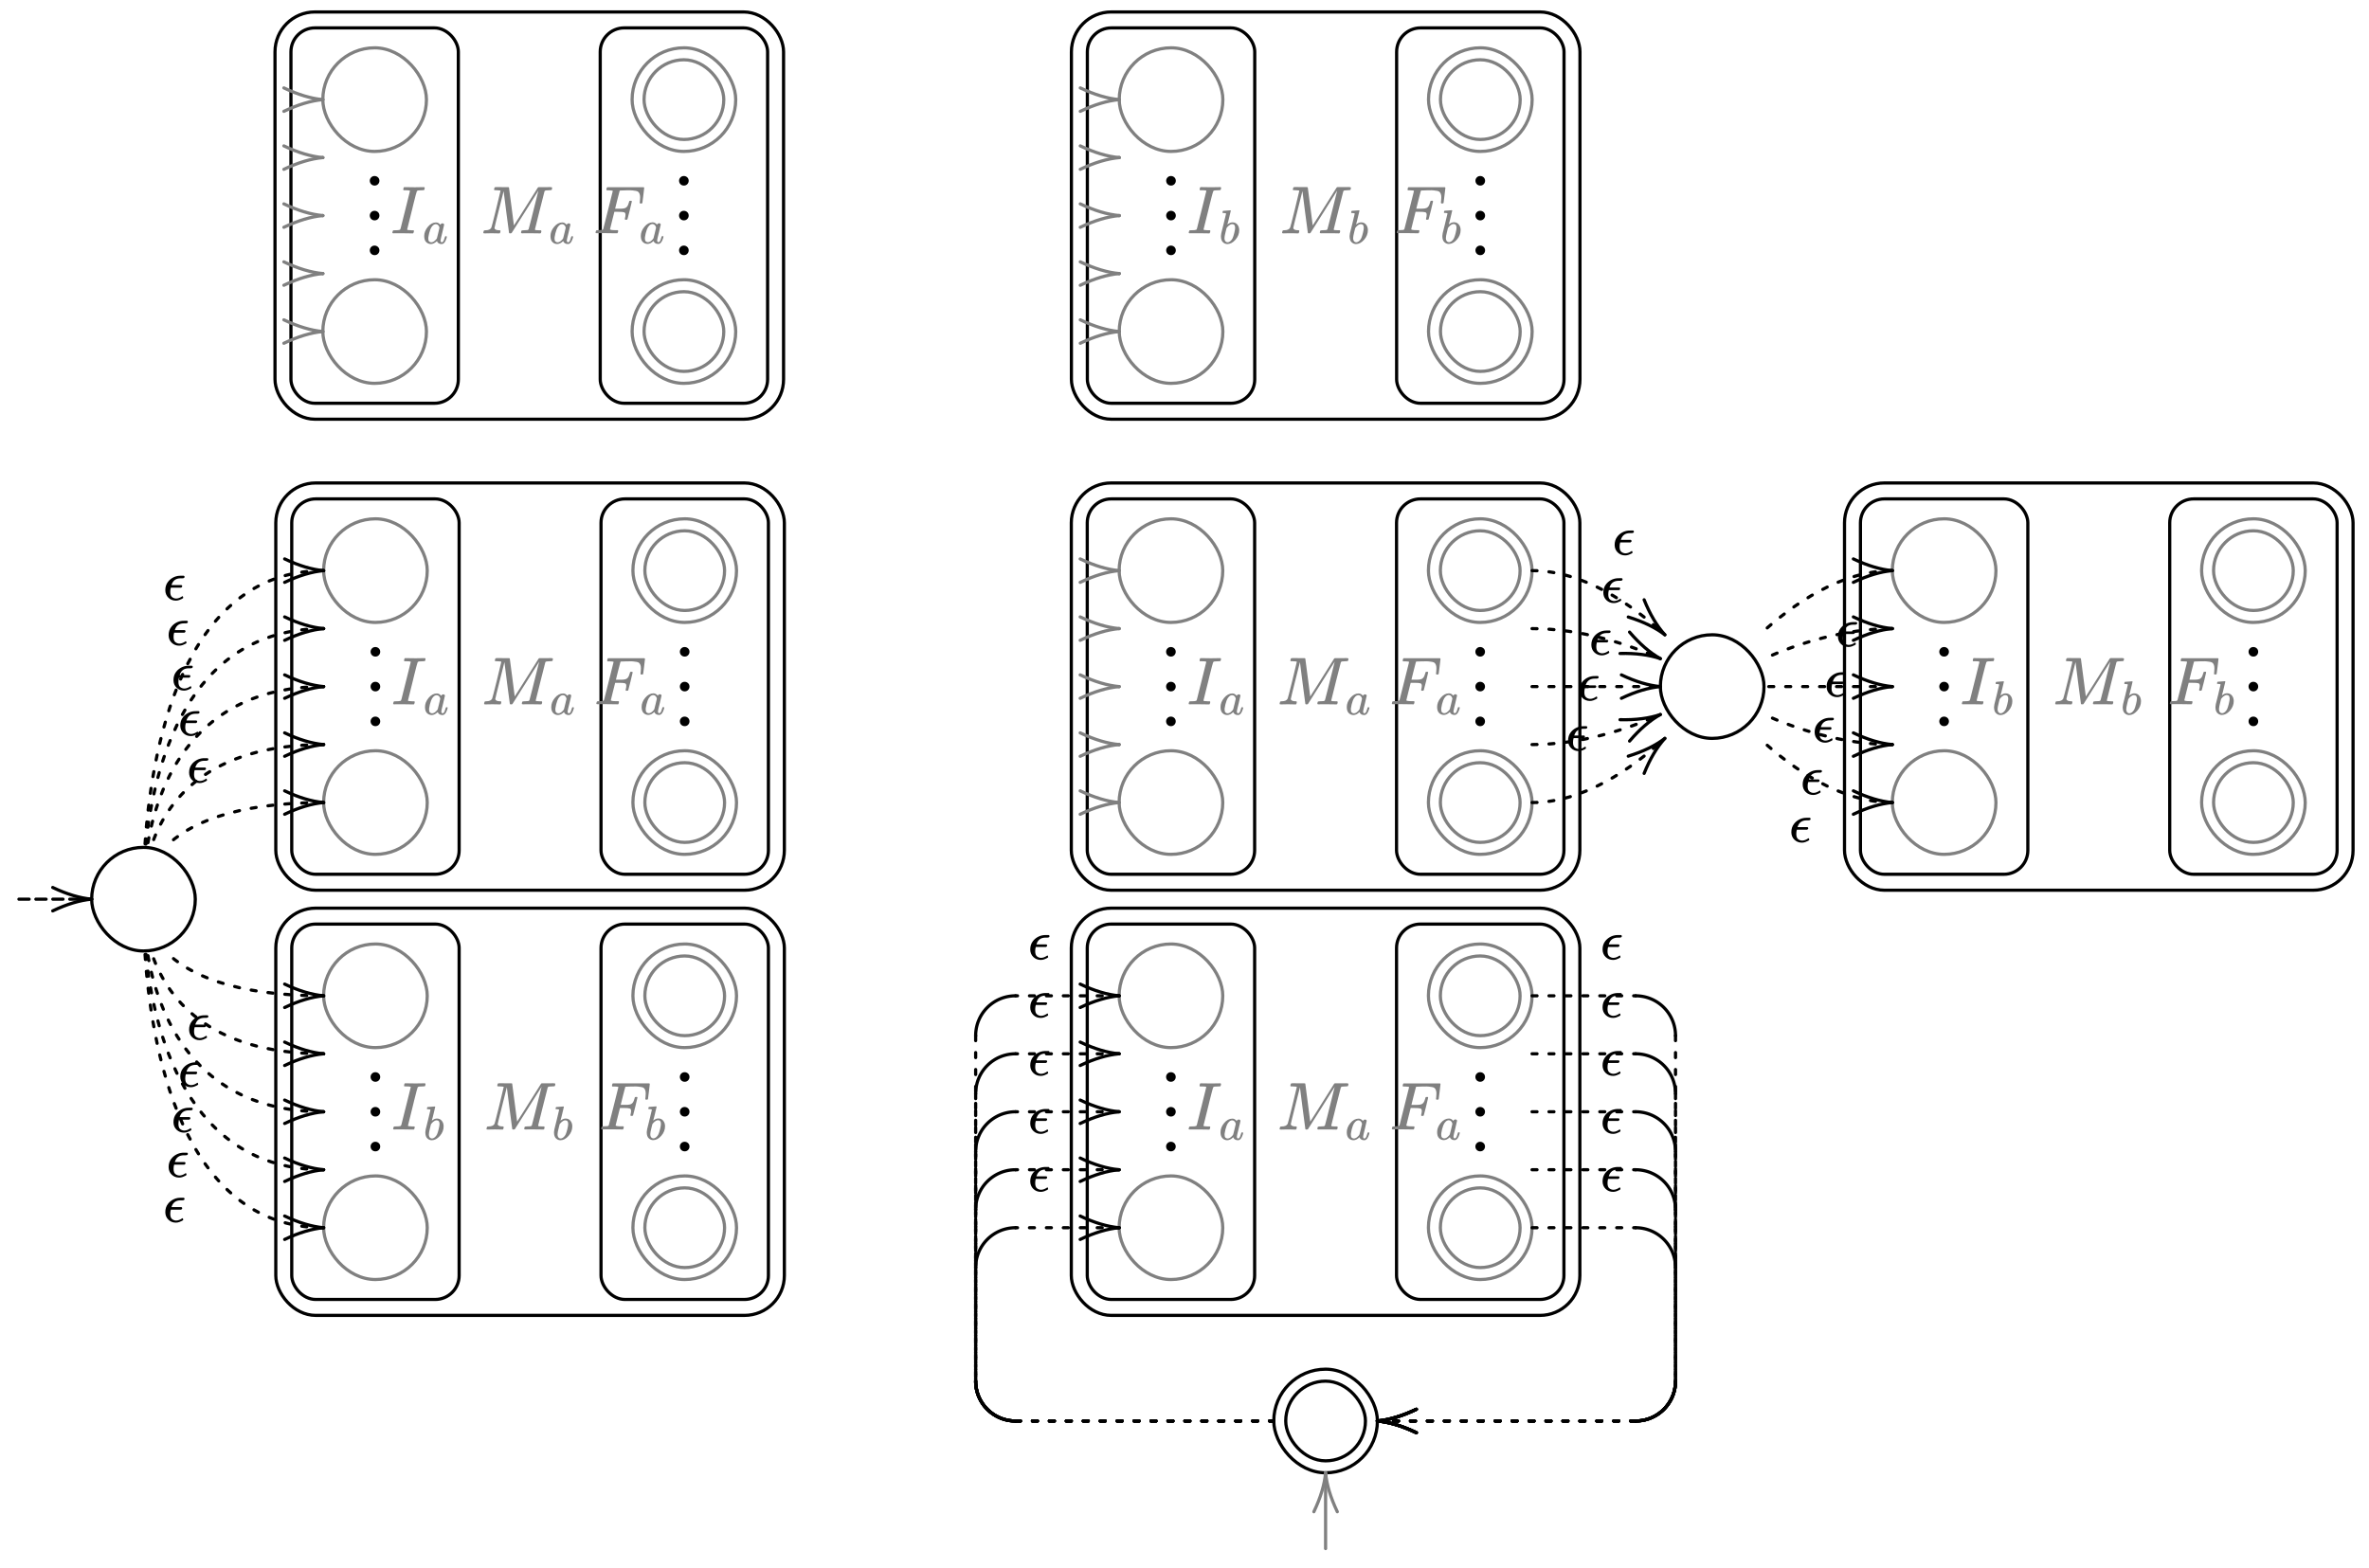 <svg style="vertical-align: -21.697ex;" xmlns="http://www.w3.org/2000/svg" width="67.24ex" height="44.525ex" role="img" focusable="false" viewBox="0 -10090 29720 19680" xmlns:xlink="http://www.w3.org/1999/xlink" aria-hidden="true"><defs><path id="MJX-6-TEX-N-A0" d=""></path><path id="MJX-6-TEX-N-22C5" d="M78 250Q78 274 95 292T138 310Q162 310 180 294T199 251Q199 226 182 208T139 190T96 207T78 250Z"></path><path id="MJX-6-TEX-I-1D43C" d="M43 1Q26 1 26 10Q26 12 29 24Q34 43 39 45Q42 46 54 46H60Q120 46 136 53Q137 53 138 54Q143 56 149 77T198 273Q210 318 216 344Q286 624 286 626Q284 630 284 631Q274 637 213 637H193Q184 643 189 662Q193 677 195 680T209 683H213Q285 681 359 681Q481 681 487 683H497Q504 676 504 672T501 655T494 639Q491 637 471 637Q440 637 407 634Q393 631 388 623Q381 609 337 432Q326 385 315 341Q245 65 245 59Q245 52 255 50T307 46H339Q345 38 345 37T342 19Q338 6 332 0H316Q279 2 179 2Q143 2 113 2T65 2T43 1Z"></path><path id="MJX-6-TEX-I-1D44E" d="M33 157Q33 258 109 349T280 441Q331 441 370 392Q386 422 416 422Q429 422 439 414T449 394Q449 381 412 234T374 68Q374 43 381 35T402 26Q411 27 422 35Q443 55 463 131Q469 151 473 152Q475 153 483 153H487Q506 153 506 144Q506 138 501 117T481 63T449 13Q436 0 417 -8Q409 -10 393 -10Q359 -10 336 5T306 36L300 51Q299 52 296 50Q294 48 292 46Q233 -10 172 -10Q117 -10 75 30T33 157ZM351 328Q351 334 346 350T323 385T277 405Q242 405 210 374T160 293Q131 214 119 129Q119 126 119 118T118 106Q118 61 136 44T179 26Q217 26 254 59T298 110Q300 114 325 217T351 328Z"></path><path id="MJX-6-TEX-I-1D439" d="M48 1Q31 1 31 11Q31 13 34 25Q38 41 42 43T65 46Q92 46 125 49Q139 52 144 61Q146 66 215 342T285 622Q285 629 281 629Q273 632 228 634H197Q191 640 191 642T193 659Q197 676 203 680H742Q749 676 749 669Q749 664 736 557T722 447Q720 440 702 440H690Q683 445 683 453Q683 454 686 477T689 530Q689 560 682 579T663 610T626 626T575 633T503 634H480Q398 633 393 631Q388 629 386 623Q385 622 352 492L320 363H375Q378 363 398 363T426 364T448 367T472 374T489 386Q502 398 511 419T524 457T529 475Q532 480 548 480H560Q567 475 567 470Q567 467 536 339T502 207Q500 200 482 200H470Q463 206 463 212Q463 215 468 234T473 274Q473 303 453 310T364 317H309L277 190Q245 66 245 60Q245 46 334 46H359Q365 40 365 39T363 19Q359 6 353 0H336Q295 2 185 2Q120 2 86 2T48 1Z"></path><path id="MJX-6-TEX-I-1D440" d="M289 629Q289 635 232 637Q208 637 201 638T194 648Q194 649 196 659Q197 662 198 666T199 671T201 676T203 679T207 681T212 683T220 683T232 684Q238 684 262 684T307 683Q386 683 398 683T414 678Q415 674 451 396L487 117L510 154Q534 190 574 254T662 394Q837 673 839 675Q840 676 842 678T846 681L852 683H948Q965 683 988 683T1017 684Q1051 684 1051 673Q1051 668 1048 656T1045 643Q1041 637 1008 637Q968 636 957 634T939 623Q936 618 867 340T797 59Q797 55 798 54T805 50T822 48T855 46H886Q892 37 892 35Q892 19 885 5Q880 0 869 0Q864 0 828 1T736 2Q675 2 644 2T609 1Q592 1 592 11Q592 13 594 25Q598 41 602 43T625 46Q652 46 685 49Q699 52 704 61Q706 65 742 207T813 490T848 631L654 322Q458 10 453 5Q451 4 449 3Q444 0 433 0Q418 0 415 7Q413 11 374 317L335 624L267 354Q200 88 200 79Q206 46 272 46H282Q288 41 289 37T286 19Q282 3 278 1Q274 0 267 0Q265 0 255 0T221 1T157 2Q127 2 95 1T58 0Q43 0 39 2T35 11Q35 13 38 25T43 40Q45 46 65 46Q135 46 154 86Q158 92 223 354T289 629Z"></path><path id="MJX-6-TEX-I-1D44F" d="M73 647Q73 657 77 670T89 683Q90 683 161 688T234 694Q246 694 246 685T212 542Q204 508 195 472T180 418L176 399Q176 396 182 402Q231 442 283 442Q345 442 383 396T422 280Q422 169 343 79T173 -11Q123 -11 82 27T40 150V159Q40 180 48 217T97 414Q147 611 147 623T109 637Q104 637 101 637H96Q86 637 83 637T76 640T73 647ZM336 325V331Q336 405 275 405Q258 405 240 397T207 376T181 352T163 330L157 322L136 236Q114 150 114 114Q114 66 138 42Q154 26 178 26Q211 26 245 58Q270 81 285 114T318 219Q336 291 336 325Z"></path><path id="MJX-6-TEX-I-1D716" d="M227 -11Q149 -11 95 41T40 174Q40 262 87 322Q121 367 173 396T287 430Q289 431 329 431H367Q382 426 382 411Q382 385 341 385H325H312Q191 385 154 277L150 265H327Q340 256 340 246Q340 228 320 219H138V217Q128 187 128 143Q128 77 160 52T231 26Q258 26 284 36T326 57T343 68Q350 68 354 58T358 39Q358 36 357 35Q354 31 337 21T289 0T227 -11Z"></path></defs><g stroke="currentColor" fill="currentColor" stroke-width="0" transform="scale(1,-1)"><g data-mml-node="math"><g data-mml-node="mtable"><g data-mml-node="mtr" transform="translate(0,7135)"><g data-mml-node="mtd"><g data-mml-node="mstyle"><g data-mml-node="mspace"></g></g><g data-mml-node="mtext" transform="translate(2000,0)"><use data-c="A0" xlink:href="#MJX-6-TEX-N-A0"></use></g><g data-mml-node="mtext" transform="translate(2250,0)"><use data-c="A0" xlink:href="#MJX-6-TEX-N-A0"></use></g><g data-mml-node="xypic" data-cmd-id="0" data-text-mml-ids="[0,1,2,3,4,5,6,7,8,9,10,11,12,13,14,15,16,17]" transform="translate(2500,0)"><g fill="none" stroke="currentColor" stroke-linecap="round" stroke-width="0.64" transform="translate(4140,250) scale(62.5, -62.5)"><rect x="-41.44" y="-33.68" width="20.8" height="20.8" rx="16" stroke="Gray"></rect><rect x="-41.44" y="12.88" width="20.8" height="20.8" rx="16" stroke="Gray"></rect><g stroke="gray"><g transform="translate(9.3,0) "></g></g><rect x="-47.84" y="-37.68" width="33.6" height="75.36" rx="4.8" stroke="currentColor"></rect><rect x="20.64" y="-33.68" width="20.8" height="20.8" rx="16" stroke="Gray"></rect><rect x="23.04" y="-31.28" width="16" height="16" rx="13.6" stroke="Gray"></rect><rect x="20.64" y="12.88" width="20.8" height="20.8" rx="16" stroke="Gray"></rect><rect x="23.04" y="15.28" width="16" height="16" rx="13.6" stroke="Gray"></rect><g stroke="gray"><g transform="translate(-10.68,0) "></g></g><rect x="14.24" y="-37.68" width="33.6" height="75.36" rx="4.8" stroke="currentColor"></rect><g stroke="gray"></g><rect x="-51.04" y="-40.88" width="102.08" height="81.76" rx="8" stroke="currentColor"></rect><g stroke="gray"><path d="M-41.44,-23.28 C-70.24,-23.28 -70.24,-23.28 -41.44,-23.28" stroke-dasharray="none"></path></g><g stroke="gray"></g><g stroke="gray"><g transform="translate(-41.44,-23.28) rotate(0) "><path d="M0,0 Q-3.55,0.32 -7.82,2.35"></path><path d="M0,0 Q-3.55,-0.32 -7.82,-2.35"></path></g></g><g stroke="gray"><path d="M-41.44,-11.64 C-70.24,-11.64 -70.24,-11.64 -41.44,-11.64" stroke-dasharray="none"></path></g><g stroke="gray"></g><g stroke="gray"><g transform="translate(-41.44,-11.64) rotate(0) "><path d="M0,0 Q-3.55,0.32 -7.82,2.35"></path><path d="M0,0 Q-3.55,-0.32 -7.82,-2.35"></path></g></g><g stroke="gray"><path d="M-41.44,0 C-70.24,0 -70.24,0 -41.44,0" stroke-dasharray="none"></path></g><g stroke="gray"></g><g stroke="gray"><g transform="translate(-41.44,0) rotate(0) "><path d="M0,0 Q-3.55,0.32 -7.82,2.35"></path><path d="M0,0 Q-3.55,-0.32 -7.82,-2.35"></path></g></g><g stroke="gray"><path d="M-41.44,11.64 C-70.24,11.64 -70.24,11.64 -41.44,11.64" stroke-dasharray="none"></path></g><g stroke="gray"></g><g stroke="gray"><g transform="translate(-41.44,11.64) rotate(0) "><path d="M0,0 Q-3.55,0.32 -7.82,2.35"></path><path d="M0,0 Q-3.55,-0.32 -7.82,-2.35"></path></g></g><g stroke="gray"><path d="M-41.44,23.28 C-70.24,23.28 -70.24,23.28 -41.44,23.28" stroke-dasharray="none"></path></g><g stroke="gray"></g><g stroke="gray"><g transform="translate(-41.44,23.28) rotate(0) "><path d="M0,0 Q-3.55,0.32 -7.82,2.35"></path><path d="M0,0 Q-3.55,-0.32 -7.82,-2.35"></path></g></g><rect x="118.42" y="-33.68" width="20.8" height="20.8" rx="16" stroke="Gray"></rect><rect x="118.42" y="12.88" width="20.8" height="20.8" rx="16" stroke="Gray"></rect><g stroke="gray"><g transform="translate(8.82,0) "></g></g><rect x="112.02" y="-37.68" width="33.6" height="75.36" rx="4.8" stroke="currentColor"></rect><rect x="180.5" y="-33.68" width="20.8" height="20.8" rx="16" stroke="Gray"></rect><rect x="182.9" y="-31.28" width="16" height="16" rx="13.6" stroke="Gray"></rect><rect x="180.5" y="12.88" width="20.8" height="20.8" rx="16" stroke="Gray"></rect><rect x="182.9" y="15.28" width="16" height="16" rx="13.6" stroke="Gray"></rect><g stroke="gray"><g transform="translate(-10.2,0) "></g></g><rect x="174.1" y="-37.68" width="33.6" height="75.36" rx="4.8" stroke="currentColor"></rect><g stroke="gray"></g><rect x="108.82" y="-40.88" width="102.08" height="81.76" rx="8" stroke="currentColor"></rect><g stroke="gray"><path d="M118.42,-23.28 C89.62,-23.28 89.62,-23.28 118.42,-23.28" stroke-dasharray="none"></path></g><g stroke="gray"></g><g stroke="gray"><g transform="translate(118.42,-23.28) rotate(0) "><path d="M0,0 Q-3.55,0.32 -7.82,2.35"></path><path d="M0,0 Q-3.55,-0.32 -7.82,-2.35"></path></g></g><g stroke="gray"><path d="M118.42,-11.64 C89.62,-11.64 89.62,-11.64 118.42,-11.64" stroke-dasharray="none"></path></g><g stroke="gray"></g><g stroke="gray"><g transform="translate(118.42,-11.64) rotate(0) "><path d="M0,0 Q-3.55,0.32 -7.82,2.35"></path><path d="M0,0 Q-3.55,-0.32 -7.82,-2.35"></path></g></g><g stroke="gray"><path d="M118.42,0 C89.62,0 89.62,0 118.42,0" stroke-dasharray="none"></path></g><g stroke="gray"></g><g stroke="gray"><g transform="translate(118.42,0) rotate(0) "><path d="M0,0 Q-3.55,0.32 -7.82,2.35"></path><path d="M0,0 Q-3.55,-0.32 -7.82,-2.35"></path></g></g><g stroke="gray"><path d="M118.42,11.64 C89.62,11.64 89.62,11.64 118.42,11.64" stroke-dasharray="none"></path></g><g stroke="gray"></g><g stroke="gray"><g transform="translate(118.42,11.64) rotate(0) "><path d="M0,0 Q-3.55,0.32 -7.82,2.35"></path><path d="M0,0 Q-3.55,-0.32 -7.82,-2.35"></path></g></g><g stroke="gray"><path d="M118.42,23.28 C89.62,23.28 89.62,23.28 118.42,23.28" stroke-dasharray="none"></path></g><g stroke="gray"></g><g stroke="gray"><g transform="translate(118.42,23.28) rotate(0) "><path d="M0,0 Q-3.55,0.32 -7.82,2.35"></path><path d="M0,0 Q-3.55,-0.32 -7.82,-2.35"></path></g></g></g><g stroke="currentColor" fill="currentColor" data-x="-1.9400000000000002" data-y="-1.455" data-xypic-id="0" transform="translate(2200,1705)"><g data-mml-node="mstyle"><g data-mml-node="TeXAtom" data-mjx-texclass="ORD"><g data-mml-node="mstyle"><g data-mml-node="TeXAtom" data-mjx-texclass="ORD"></g></g></g></g></g><g stroke="currentColor" fill="currentColor" data-x="-1.9400000000000002" data-y="1.455" data-xypic-id="1" transform="translate(2200,-1205)"><g data-mml-node="mstyle"><g data-mml-node="TeXAtom" data-mjx-texclass="ORD"><g data-mml-node="mstyle"><g data-mml-node="TeXAtom" data-mjx-texclass="ORD"></g></g></g></g></g><g stroke="currentColor" fill="currentColor" data-x="-2.0789999999999997" data-y="-0.1865000000000001" data-xypic-id="2" transform="translate(2061,436.5)"><g data-mml-node="mstyle"><g data-mml-node="TeXAtom" data-mjx-texclass="ORD"><g data-mml-node="mstyle"><g data-mml-node="TeXAtom" data-mjx-texclass="ORD"><g data-mml-node="mo"><use data-c="22C5" xlink:href="#MJX-6-TEX-N-22C5"></use></g></g></g></g></g></g><g stroke="currentColor" fill="currentColor" data-x="-2.0789999999999997" data-y="0.25" data-xypic-id="2" transform="translate(2061,0)"><g data-mml-node="mstyle"><g data-mml-node="TeXAtom" data-mjx-texclass="ORD"><g data-mml-node="mstyle"><g data-mml-node="TeXAtom" data-mjx-texclass="ORD"><g data-mml-node="mo"><use data-c="22C5" xlink:href="#MJX-6-TEX-N-22C5"></use></g></g></g></g></g></g><g stroke="currentColor" fill="currentColor" data-x="-2.0789999999999997" data-y="0.6865000000000001" data-xypic-id="2" transform="translate(2061,-436.5)"><g data-mml-node="mstyle"><g data-mml-node="TeXAtom" data-mjx-texclass="ORD"><g data-mml-node="mstyle"><g data-mml-node="TeXAtom" data-mjx-texclass="ORD"><g data-mml-node="mo"><use data-c="22C5" xlink:href="#MJX-6-TEX-N-22C5"></use></g></g></g></g></g></g><g stroke="gray" fill="gray" data-x="-1.74" data-y="0.2235197961799572" data-xypic-id="3" transform="translate(2400,26.5)"><g data-mml-node="mstyle"><g data-mml-node="TeXAtom" data-mjx-texclass="ORD"><g data-mml-node="mstyle"><g data-mml-node="TeXAtom" data-mjx-texclass="ORD"><g data-mml-node="mstyle" transform="scale(0.85)"><g data-mml-node="msub"><g data-mml-node="mi"><use data-c="1D43C" xlink:href="#MJX-6-TEX-I-1D43C"></use></g><g data-mml-node="mi" transform="translate(473,-150) scale(0.707)"><use data-c="1D44E" xlink:href="#MJX-6-TEX-I-1D44E"></use></g></g></g></g></g></g></g></g><g stroke="currentColor" fill="currentColor" data-x="1.94" data-y="-1.455" data-xypic-id="4" transform="translate(6080,1705)"><g data-mml-node="mstyle"><g data-mml-node="TeXAtom" data-mjx-texclass="ORD"><g data-mml-node="mstyle"><g data-mml-node="TeXAtom" data-mjx-texclass="ORD"></g></g></g></g></g><g stroke="currentColor" fill="currentColor" data-x="1.94" data-y="1.455" data-xypic-id="5" transform="translate(6080,-1205)"><g data-mml-node="mstyle"><g data-mml-node="TeXAtom" data-mjx-texclass="ORD"><g data-mml-node="mstyle"><g data-mml-node="TeXAtom" data-mjx-texclass="ORD"></g></g></g></g></g><g stroke="currentColor" fill="currentColor" data-x="1.801" data-y="-0.1865000000000001" data-xypic-id="6" transform="translate(5941,436.5)"><g data-mml-node="mstyle"><g data-mml-node="TeXAtom" data-mjx-texclass="ORD"><g data-mml-node="mstyle"><g data-mml-node="TeXAtom" data-mjx-texclass="ORD"><g data-mml-node="mo"><use data-c="22C5" xlink:href="#MJX-6-TEX-N-22C5"></use></g></g></g></g></g></g><g stroke="currentColor" fill="currentColor" data-x="1.801" data-y="0.25" data-xypic-id="6" transform="translate(5941,0)"><g data-mml-node="mstyle"><g data-mml-node="TeXAtom" data-mjx-texclass="ORD"><g data-mml-node="mstyle"><g data-mml-node="TeXAtom" data-mjx-texclass="ORD"><g data-mml-node="mo"><use data-c="22C5" xlink:href="#MJX-6-TEX-N-22C5"></use></g></g></g></g></g></g><g stroke="currentColor" fill="currentColor" data-x="1.801" data-y="0.6865000000000001" data-xypic-id="6" transform="translate(5941,-436.5)"><g data-mml-node="mstyle"><g data-mml-node="TeXAtom" data-mjx-texclass="ORD"><g data-mml-node="mstyle"><g data-mml-node="TeXAtom" data-mjx-texclass="ORD"><g data-mml-node="mo"><use data-c="22C5" xlink:href="#MJX-6-TEX-N-22C5"></use></g></g></g></g></g></g><g stroke="gray" fill="gray" data-x="0.8049494358394689" data-y="0.22224479617995718" data-xypic-id="7" transform="translate(4944.9,27.8)"><g data-mml-node="mstyle"><g data-mml-node="TeXAtom" data-mjx-texclass="ORD"><g data-mml-node="mstyle"><g data-mml-node="TeXAtom" data-mjx-texclass="ORD"><g data-mml-node="mstyle" transform="scale(0.85)"><g data-mml-node="msub"><g data-mml-node="mi"><use data-c="1D439" xlink:href="#MJX-6-TEX-I-1D439"></use></g><g data-mml-node="mi" transform="translate(676,-150) scale(0.707)"><use data-c="1D44E" xlink:href="#MJX-6-TEX-I-1D44E"></use></g></g></g></g></g></g></g></g><g stroke="gray" fill="gray" data-x="-0.6065002820802656" data-y="0.2235197961799572" data-xypic-id="8" transform="translate(3533.5,26.5)"><g data-mml-node="mstyle"><g data-mml-node="TeXAtom" data-mjx-texclass="ORD"><g data-mml-node="mstyle"><g data-mml-node="TeXAtom" data-mjx-texclass="ORD"><g data-mml-node="mstyle" transform="scale(0.85)"><g data-mml-node="msub"><g data-mml-node="mi"><use data-c="1D440" xlink:href="#MJX-6-TEX-I-1D440"></use></g><g data-mml-node="mi" transform="translate(1003,-150) scale(0.707)"><use data-c="1D44E" xlink:href="#MJX-6-TEX-I-1D44E"></use></g></g></g></g></g></g></g></g><g stroke="currentColor" fill="currentColor" data-x="8.051" data-y="-1.4549999999999996" data-xypic-id="9" transform="translate(12191,1705)"><g data-mml-node="mstyle"><g data-mml-node="TeXAtom" data-mjx-texclass="ORD"><g data-mml-node="mstyle"><g data-mml-node="TeXAtom" data-mjx-texclass="ORD"></g></g></g></g></g><g stroke="currentColor" fill="currentColor" data-x="8.051" data-y="1.4549999999999996" data-xypic-id="10" transform="translate(12191,-1205)"><g data-mml-node="mstyle"><g data-mml-node="TeXAtom" data-mjx-texclass="ORD"><g data-mml-node="mstyle"><g data-mml-node="TeXAtom" data-mjx-texclass="ORD"></g></g></g></g></g><g stroke="currentColor" fill="currentColor" data-x="7.912" data-y="-0.1864999999999999" data-xypic-id="11" transform="translate(12052,436.5)"><g data-mml-node="mstyle"><g data-mml-node="TeXAtom" data-mjx-texclass="ORD"><g data-mml-node="mstyle"><g data-mml-node="TeXAtom" data-mjx-texclass="ORD"><g data-mml-node="mo"><use data-c="22C5" xlink:href="#MJX-6-TEX-N-22C5"></use></g></g></g></g></g></g><g stroke="currentColor" fill="currentColor" data-x="7.912" data-y="0.25" data-xypic-id="11" transform="translate(12052,0)"><g data-mml-node="mstyle"><g data-mml-node="TeXAtom" data-mjx-texclass="ORD"><g data-mml-node="mstyle"><g data-mml-node="TeXAtom" data-mjx-texclass="ORD"><g data-mml-node="mo"><use data-c="22C5" xlink:href="#MJX-6-TEX-N-22C5"></use></g></g></g></g></g></g><g stroke="currentColor" fill="currentColor" data-x="7.912" data-y="0.6864999999999999" data-xypic-id="11" transform="translate(12052,-436.5)"><g data-mml-node="mstyle"><g data-mml-node="TeXAtom" data-mjx-texclass="ORD"><g data-mml-node="mstyle"><g data-mml-node="TeXAtom" data-mjx-texclass="ORD"><g data-mml-node="mo"><use data-c="22C5" xlink:href="#MJX-6-TEX-N-22C5"></use></g></g></g></g></g></g><g stroke="gray" fill="gray" data-x="8.251" data-y="0.22321927579795292" data-xypic-id="12" transform="translate(12391,26.8)"><g data-mml-node="mstyle"><g data-mml-node="TeXAtom" data-mjx-texclass="ORD"><g data-mml-node="mstyle"><g data-mml-node="TeXAtom" data-mjx-texclass="ORD"><g data-mml-node="mstyle" transform="scale(0.85)"><g data-mml-node="msub"><g data-mml-node="mi"><use data-c="1D43C" xlink:href="#MJX-6-TEX-I-1D43C"></use></g><g data-mml-node="mi" transform="translate(473,-150) scale(0.707)"><use data-c="1D44F" xlink:href="#MJX-6-TEX-I-1D44F"></use></g></g></g></g></g></g></g></g><g stroke="currentColor" fill="currentColor" data-x="11.931" data-y="-1.4549999999999996" data-xypic-id="13" transform="translate(16071,1705)"><g data-mml-node="mstyle"><g data-mml-node="TeXAtom" data-mjx-texclass="ORD"><g data-mml-node="mstyle"><g data-mml-node="TeXAtom" data-mjx-texclass="ORD"></g></g></g></g></g><g stroke="currentColor" fill="currentColor" data-x="11.931" data-y="1.4549999999999996" data-xypic-id="14" transform="translate(16071,-1205)"><g data-mml-node="mstyle"><g data-mml-node="TeXAtom" data-mjx-texclass="ORD"><g data-mml-node="mstyle"><g data-mml-node="TeXAtom" data-mjx-texclass="ORD"></g></g></g></g></g><g stroke="currentColor" fill="currentColor" data-x="11.791999999999998" data-y="-0.1864999999999999" data-xypic-id="15" transform="translate(15932,436.5)"><g data-mml-node="mstyle"><g data-mml-node="TeXAtom" data-mjx-texclass="ORD"><g data-mml-node="mstyle"><g data-mml-node="TeXAtom" data-mjx-texclass="ORD"><g data-mml-node="mo"><use data-c="22C5" xlink:href="#MJX-6-TEX-N-22C5"></use></g></g></g></g></g></g><g stroke="currentColor" fill="currentColor" data-x="11.791999999999998" data-y="0.25" data-xypic-id="15" transform="translate(15932,0)"><g data-mml-node="mstyle"><g data-mml-node="TeXAtom" data-mjx-texclass="ORD"><g data-mml-node="mstyle"><g data-mml-node="TeXAtom" data-mjx-texclass="ORD"><g data-mml-node="mo"><use data-c="22C5" xlink:href="#MJX-6-TEX-N-22C5"></use></g></g></g></g></g></g><g stroke="currentColor" fill="currentColor" data-x="11.791999999999998" data-y="0.6864999999999999" data-xypic-id="15" transform="translate(15932,-436.5)"><g data-mml-node="mstyle"><g data-mml-node="TeXAtom" data-mjx-texclass="ORD"><g data-mml-node="mstyle"><g data-mml-node="TeXAtom" data-mjx-texclass="ORD"><g data-mml-node="mo"><use data-c="22C5" xlink:href="#MJX-6-TEX-N-22C5"></use></g></g></g></g></g></g><g stroke="gray" fill="gray" data-x="10.856053512240324" data-y="0.2219442757979529" data-xypic-id="16" transform="translate(14996.1,28.1)"><g data-mml-node="mstyle"><g data-mml-node="TeXAtom" data-mjx-texclass="ORD"><g data-mml-node="mstyle"><g data-mml-node="TeXAtom" data-mjx-texclass="ORD"><g data-mml-node="mstyle" transform="scale(0.85)"><g data-mml-node="msub"><g data-mml-node="mi"><use data-c="1D439" xlink:href="#MJX-6-TEX-I-1D439"></use></g><g data-mml-node="mi" transform="translate(676,-150) scale(0.707)"><use data-c="1D44F" xlink:href="#MJX-6-TEX-I-1D44F"></use></g></g></g></g></g></g></g></g><g stroke="gray" fill="gray" data-x="9.414551756120161" data-y="0.22321927579795292" data-xypic-id="17" transform="translate(13554.6,26.8)"><g data-mml-node="mstyle"><g data-mml-node="TeXAtom" data-mjx-texclass="ORD"><g data-mml-node="mstyle"><g data-mml-node="TeXAtom" data-mjx-texclass="ORD"><g data-mml-node="mstyle" transform="scale(0.85)"><g data-mml-node="msub"><g data-mml-node="mi"><use data-c="1D440" xlink:href="#MJX-6-TEX-I-1D440"></use></g><g data-mml-node="mi" transform="translate(1003,-150) scale(0.707)"><use data-c="1D44F" xlink:href="#MJX-6-TEX-I-1D44F"></use></g></g></g></g></g></g></g></g></g></g></g><g data-mml-node="mtr" transform="translate(0,1225)"><g data-mml-node="mtd"><g data-mml-node="xypic" data-cmd-id="1" data-text-mml-ids="[18,19,20,21,22,23,24,25,26,27,28,29,30,31,32,33,34,35,36,37,38]"><g fill="none" stroke="currentColor" stroke-linecap="round" stroke-width="0.64" transform="translate(6650,250) scale(62.5, -62.5)"><rect x="-88" y="32.28" width="20.8" height="20.8" rx="16" stroke="currentColor"></rect><path d="M-88,42.68 C-115.97,42.68 -99.08,42.68 -88,42.68" stroke-dasharray="1 2.4"></path><g transform="translate(-88,42.68) rotate(0) "><path d="M0,0 Q-3.55,0.32 -7.82,2.35"></path><path d="M0,0 Q-3.55,-0.32 -7.82,-2.35"></path></g><rect x="-41.44" y="-33.68" width="20.8" height="20.8" rx="16" stroke="Gray"></rect><rect x="-41.44" y="12.88" width="20.8" height="20.8" rx="16" stroke="Gray"></rect><g stroke="gray"><g transform="translate(9.3,0) "></g></g><rect x="-47.84" y="-37.68" width="33.6" height="75.36" rx="4.8" stroke="currentColor"></rect><rect x="20.64" y="-33.68" width="20.8" height="20.8" rx="16" stroke="Gray"></rect><rect x="23.04" y="-31.28" width="16" height="16" rx="13.6" stroke="Gray"></rect><rect x="20.64" y="12.88" width="20.8" height="20.8" rx="16" stroke="Gray"></rect><rect x="23.04" y="15.28" width="16" height="16" rx="13.6" stroke="Gray"></rect><g stroke="gray"><g transform="translate(-10.68,0) "></g></g><rect x="14.24" y="-37.68" width="33.6" height="75.36" rx="4.8" stroke="currentColor"></rect><g stroke="gray"></g><rect x="-51.04" y="-40.88" width="102.08" height="81.76" rx="8" stroke="currentColor"></rect><rect x="-41.44" y="51.68" width="20.8" height="20.8" rx="16" stroke="Gray"></rect><rect x="-41.44" y="98.24" width="20.8" height="20.8" rx="16" stroke="Gray"></rect><g stroke="gray"><g transform="translate(8.82,0) "></g></g><rect x="-47.84" y="47.68" width="33.6" height="75.36" rx="4.8" stroke="currentColor"></rect><rect x="20.64" y="51.68" width="20.8" height="20.8" rx="16" stroke="Gray"></rect><rect x="23.04" y="54.08" width="16" height="16" rx="13.6" stroke="Gray"></rect><rect x="20.64" y="98.24" width="20.8" height="20.8" rx="16" stroke="Gray"></rect><rect x="23.04" y="100.64" width="16" height="16" rx="13.6" stroke="Gray"></rect><g stroke="gray"><g transform="translate(-10.2,0) "></g></g><rect x="14.24" y="47.68" width="33.6" height="75.36" rx="4.8" stroke="currentColor"></rect><g stroke="gray"></g><rect x="-51.04" y="44.48" width="102.08" height="81.76" rx="8" stroke="currentColor"></rect><path d="M-41.44,-23.28 C-70.19,-23.28 -76.16,13.7 -77.34,32.28" stroke-dasharray="1 2.4"></path><g transform="translate(-41.44,-23.28) rotate(-180) "><path d="M0,0 Q3.55,-0.32 7.82,-2.35"></path><path d="M0,0 Q3.55,0.32 7.82,2.35"></path></g><g transform="translate(-8.08,-6.78) "></g><path d="M-41.44,-11.64 C-69.08,-11.64 -75.67,16.51 -77.18,32.28" stroke-dasharray="1 2.4"></path><g transform="translate(-41.44,-11.64) rotate(-180) "><path d="M0,0 Q3.55,-0.32 7.82,-2.35"></path><path d="M0,0 Q3.55,0.32 7.82,2.35"></path></g><g transform="translate(-7.42,-7.56) "></g><path d="M-41.44,0 C-67.49,0 -74.84,19.65 -76.87,32.28" stroke-dasharray="1 2.4"></path><g transform="translate(-41.44,0) rotate(-180) "><path d="M0,0 Q3.55,-0.32 7.82,-2.35"></path><path d="M0,0 Q3.55,0.32 7.82,2.35"></path></g><g transform="translate(-6.44,-8.36) "></g><path d="M-41.44,11.64 C-64.93,11.64 -73.22,23.26 -76.1,32.28" stroke-dasharray="1 2.4"></path><g transform="translate(-41.44,11.64) rotate(-180) "><path d="M0,0 Q3.55,-0.32 7.82,-2.35"></path><path d="M0,0 Q3.55,0.32 7.82,2.35"></path></g><g transform="translate(-5.08,-9.06) "></g><path d="M-41.44,23.28 C-59.72,23.28 -68.79,27.67 -73.27,32.28" stroke-dasharray="1 2.4"></path><g transform="translate(-41.44,23.28) rotate(-180) "><path d="M0,0 Q3.55,-0.32 7.82,-2.35"></path><path d="M0,0 Q3.55,0.32 7.82,2.35"></path></g><g transform="translate(-3.31,-9.44) "></g><path d="M-41.44,62.08 C-59.72,62.08 -68.79,57.69 -73.27,53.08" stroke-dasharray="1 2.4"></path><g transform="translate(-41.44,62.08) rotate(-180) "><path d="M0,0 Q3.55,-0.32 7.82,-2.35"></path><path d="M0,0 Q3.55,0.32 7.82,2.35"></path></g><g transform="translate(-3.31,9.44) "></g><path d="M-41.44,73.72 C-64.93,73.72 -73.22,62.1 -76.1,53.08" stroke-dasharray="1 2.4"></path><g transform="translate(-41.44,73.72) rotate(-180) "><path d="M0,0 Q3.55,-0.32 7.82,-2.35"></path><path d="M0,0 Q3.55,0.32 7.82,2.35"></path></g><g transform="translate(-5.08,9.06) "></g><path d="M-41.44,85.36 C-67.49,85.36 -74.84,65.71 -76.87,53.08" stroke-dasharray="1 2.4"></path><g transform="translate(-41.44,85.36) rotate(-180) "><path d="M0,0 Q3.55,-0.32 7.82,-2.35"></path><path d="M0,0 Q3.55,0.32 7.82,2.35"></path></g><g transform="translate(-6.44,8.36) "></g><path d="M-41.44,97 C-69.08,97 -75.67,68.85 -77.18,53.08" stroke-dasharray="1 2.4"></path><g transform="translate(-41.44,97) rotate(-180) "><path d="M0,0 Q3.55,-0.32 7.82,-2.35"></path><path d="M0,0 Q3.55,0.32 7.82,2.35"></path></g><g transform="translate(-7.42,7.56) "></g><path d="M-41.44,108.64 C-70.19,108.64 -76.16,71.66 -77.34,53.08" stroke-dasharray="1 2.4"></path><g transform="translate(-41.44,108.64) rotate(-180) "><path d="M0,0 Q3.55,-0.32 7.82,-2.35"></path><path d="M0,0 Q3.55,0.32 7.82,2.35"></path></g><g transform="translate(-8.08,6.79) "></g></g><g stroke="currentColor" fill="currentColor" data-x="-4.85" data-y="2.6675" data-xypic-id="18" transform="translate(1800,-2417.5)"><g data-mml-node="mstyle"><g data-mml-node="TeXAtom" data-mjx-texclass="ORD"><g data-mml-node="mstyle"><g data-mml-node="TeXAtom" data-mjx-texclass="ORD"></g></g></g></g></g><g stroke="currentColor" fill="currentColor" data-x="-1.9400000000000002" data-y="-1.455" data-xypic-id="19" transform="translate(4710,1705)"><g data-mml-node="mstyle"><g data-mml-node="TeXAtom" data-mjx-texclass="ORD"><g data-mml-node="mstyle"><g data-mml-node="TeXAtom" data-mjx-texclass="ORD"></g></g></g></g></g><g stroke="currentColor" fill="currentColor" data-x="-1.9400000000000002" data-y="1.455" data-xypic-id="20" transform="translate(4710,-1205)"><g data-mml-node="mstyle"><g data-mml-node="TeXAtom" data-mjx-texclass="ORD"><g data-mml-node="mstyle"><g data-mml-node="TeXAtom" data-mjx-texclass="ORD"></g></g></g></g></g><g stroke="currentColor" fill="currentColor" data-x="-2.0789999999999997" data-y="-0.1865000000000001" data-xypic-id="21" transform="translate(4571,436.5)"><g data-mml-node="mstyle"><g data-mml-node="TeXAtom" data-mjx-texclass="ORD"><g data-mml-node="mstyle"><g data-mml-node="TeXAtom" data-mjx-texclass="ORD"><g data-mml-node="mo"><use data-c="22C5" xlink:href="#MJX-6-TEX-N-22C5"></use></g></g></g></g></g></g><g stroke="currentColor" fill="currentColor" data-x="-2.0789999999999997" data-y="0.25" data-xypic-id="21" transform="translate(4571,0)"><g data-mml-node="mstyle"><g data-mml-node="TeXAtom" data-mjx-texclass="ORD"><g data-mml-node="mstyle"><g data-mml-node="TeXAtom" data-mjx-texclass="ORD"><g data-mml-node="mo"><use data-c="22C5" xlink:href="#MJX-6-TEX-N-22C5"></use></g></g></g></g></g></g><g stroke="currentColor" fill="currentColor" data-x="-2.0789999999999997" data-y="0.6865000000000001" data-xypic-id="21" transform="translate(4571,-436.5)"><g data-mml-node="mstyle"><g data-mml-node="TeXAtom" data-mjx-texclass="ORD"><g data-mml-node="mstyle"><g data-mml-node="TeXAtom" data-mjx-texclass="ORD"><g data-mml-node="mo"><use data-c="22C5" xlink:href="#MJX-6-TEX-N-22C5"></use></g></g></g></g></g></g><g stroke="gray" fill="gray" data-x="-1.74" data-y="0.2235197961799572" data-xypic-id="22" transform="translate(4910,26.5)"><g data-mml-node="mstyle"><g data-mml-node="TeXAtom" data-mjx-texclass="ORD"><g data-mml-node="mstyle"><g data-mml-node="TeXAtom" data-mjx-texclass="ORD"><g data-mml-node="mstyle" transform="scale(0.85)"><g data-mml-node="msub"><g data-mml-node="mi"><use data-c="1D43C" xlink:href="#MJX-6-TEX-I-1D43C"></use></g><g data-mml-node="mi" transform="translate(473,-150) scale(0.707)"><use data-c="1D44E" xlink:href="#MJX-6-TEX-I-1D44E"></use></g></g></g></g></g></g></g></g><g stroke="currentColor" fill="currentColor" data-x="1.94" data-y="-1.455" data-xypic-id="23" transform="translate(8590,1705)"><g data-mml-node="mstyle"><g data-mml-node="TeXAtom" data-mjx-texclass="ORD"><g data-mml-node="mstyle"><g data-mml-node="TeXAtom" data-mjx-texclass="ORD"></g></g></g></g></g><g stroke="currentColor" fill="currentColor" data-x="1.94" data-y="1.455" data-xypic-id="24" transform="translate(8590,-1205)"><g data-mml-node="mstyle"><g data-mml-node="TeXAtom" data-mjx-texclass="ORD"><g data-mml-node="mstyle"><g data-mml-node="TeXAtom" data-mjx-texclass="ORD"></g></g></g></g></g><g stroke="currentColor" fill="currentColor" data-x="1.801" data-y="-0.1865000000000001" data-xypic-id="25" transform="translate(8451,436.5)"><g data-mml-node="mstyle"><g data-mml-node="TeXAtom" data-mjx-texclass="ORD"><g data-mml-node="mstyle"><g data-mml-node="TeXAtom" data-mjx-texclass="ORD"><g data-mml-node="mo"><use data-c="22C5" xlink:href="#MJX-6-TEX-N-22C5"></use></g></g></g></g></g></g><g stroke="currentColor" fill="currentColor" data-x="1.801" data-y="0.25" data-xypic-id="25" transform="translate(8451,0)"><g data-mml-node="mstyle"><g data-mml-node="TeXAtom" data-mjx-texclass="ORD"><g data-mml-node="mstyle"><g data-mml-node="TeXAtom" data-mjx-texclass="ORD"><g data-mml-node="mo"><use data-c="22C5" xlink:href="#MJX-6-TEX-N-22C5"></use></g></g></g></g></g></g><g stroke="currentColor" fill="currentColor" data-x="1.801" data-y="0.6865000000000001" data-xypic-id="25" transform="translate(8451,-436.5)"><g data-mml-node="mstyle"><g data-mml-node="TeXAtom" data-mjx-texclass="ORD"><g data-mml-node="mstyle"><g data-mml-node="TeXAtom" data-mjx-texclass="ORD"><g data-mml-node="mo"><use data-c="22C5" xlink:href="#MJX-6-TEX-N-22C5"></use></g></g></g></g></g></g><g stroke="gray" fill="gray" data-x="0.8049494358394689" data-y="0.22224479617995718" data-xypic-id="26" transform="translate(7454.9,27.8)"><g data-mml-node="mstyle"><g data-mml-node="TeXAtom" data-mjx-texclass="ORD"><g data-mml-node="mstyle"><g data-mml-node="TeXAtom" data-mjx-texclass="ORD"><g data-mml-node="mstyle" transform="scale(0.85)"><g data-mml-node="msub"><g data-mml-node="mi"><use data-c="1D439" xlink:href="#MJX-6-TEX-I-1D439"></use></g><g data-mml-node="mi" transform="translate(676,-150) scale(0.707)"><use data-c="1D44E" xlink:href="#MJX-6-TEX-I-1D44E"></use></g></g></g></g></g></g></g></g><g stroke="gray" fill="gray" data-x="-0.6065002820802656" data-y="0.2235197961799572" data-xypic-id="27" transform="translate(6043.5,26.5)"><g data-mml-node="mstyle"><g data-mml-node="TeXAtom" data-mjx-texclass="ORD"><g data-mml-node="mstyle"><g data-mml-node="TeXAtom" data-mjx-texclass="ORD"><g data-mml-node="mstyle" transform="scale(0.85)"><g data-mml-node="msub"><g data-mml-node="mi"><use data-c="1D440" xlink:href="#MJX-6-TEX-I-1D440"></use></g><g data-mml-node="mi" transform="translate(1003,-150) scale(0.707)"><use data-c="1D44E" xlink:href="#MJX-6-TEX-I-1D44E"></use></g></g></g></g></g></g></g></g><g stroke="currentColor" fill="currentColor" data-x="-1.9400000000000002" data-y="3.88" data-xypic-id="28" transform="translate(4710,-3630)"><g data-mml-node="mstyle"><g data-mml-node="TeXAtom" data-mjx-texclass="ORD"><g data-mml-node="mstyle"><g data-mml-node="TeXAtom" data-mjx-texclass="ORD"></g></g></g></g></g><g stroke="currentColor" fill="currentColor" data-x="-1.9400000000000002" data-y="6.79" data-xypic-id="29" transform="translate(4710,-6540)"><g data-mml-node="mstyle"><g data-mml-node="TeXAtom" data-mjx-texclass="ORD"><g data-mml-node="mstyle"><g data-mml-node="TeXAtom" data-mjx-texclass="ORD"></g></g></g></g></g><g stroke="currentColor" fill="currentColor" data-x="-2.079" data-y="5.1485" data-xypic-id="30" transform="translate(4571,-4898.5)"><g data-mml-node="mstyle"><g data-mml-node="TeXAtom" data-mjx-texclass="ORD"><g data-mml-node="mstyle"><g data-mml-node="TeXAtom" data-mjx-texclass="ORD"><g data-mml-node="mo"><use data-c="22C5" xlink:href="#MJX-6-TEX-N-22C5"></use></g></g></g></g></g></g><g stroke="currentColor" fill="currentColor" data-x="-2.079" data-y="5.585" data-xypic-id="30" transform="translate(4571,-5335)"><g data-mml-node="mstyle"><g data-mml-node="TeXAtom" data-mjx-texclass="ORD"><g data-mml-node="mstyle"><g data-mml-node="TeXAtom" data-mjx-texclass="ORD"><g data-mml-node="mo"><use data-c="22C5" xlink:href="#MJX-6-TEX-N-22C5"></use></g></g></g></g></g></g><g stroke="currentColor" fill="currentColor" data-x="-2.079" data-y="6.0215" data-xypic-id="30" transform="translate(4571,-5771.5)"><g data-mml-node="mstyle"><g data-mml-node="TeXAtom" data-mjx-texclass="ORD"><g data-mml-node="mstyle"><g data-mml-node="TeXAtom" data-mjx-texclass="ORD"><g data-mml-node="mo"><use data-c="22C5" xlink:href="#MJX-6-TEX-N-22C5"></use></g></g></g></g></g></g><g stroke="gray" fill="gray" data-x="-1.7400000000000002" data-y="5.558219275797953" data-xypic-id="31" transform="translate(4910,-5308.2)"><g data-mml-node="mstyle"><g data-mml-node="TeXAtom" data-mjx-texclass="ORD"><g data-mml-node="mstyle"><g data-mml-node="TeXAtom" data-mjx-texclass="ORD"><g data-mml-node="mstyle" transform="scale(0.85)"><g data-mml-node="msub"><g data-mml-node="mi"><use data-c="1D43C" xlink:href="#MJX-6-TEX-I-1D43C"></use></g><g data-mml-node="mi" transform="translate(473,-150) scale(0.707)"><use data-c="1D44F" xlink:href="#MJX-6-TEX-I-1D44F"></use></g></g></g></g></g></g></g></g><g stroke="currentColor" fill="currentColor" data-x="1.9399999999999997" data-y="3.88" data-xypic-id="32" transform="translate(8590,-3630)"><g data-mml-node="mstyle"><g data-mml-node="TeXAtom" data-mjx-texclass="ORD"><g data-mml-node="mstyle"><g data-mml-node="TeXAtom" data-mjx-texclass="ORD"></g></g></g></g></g><g stroke="currentColor" fill="currentColor" data-x="1.9399999999999997" data-y="6.79" data-xypic-id="33" transform="translate(8590,-6540)"><g data-mml-node="mstyle"><g data-mml-node="TeXAtom" data-mjx-texclass="ORD"><g data-mml-node="mstyle"><g data-mml-node="TeXAtom" data-mjx-texclass="ORD"></g></g></g></g></g><g stroke="currentColor" fill="currentColor" data-x="1.8009999999999997" data-y="5.1485" data-xypic-id="34" transform="translate(8451,-4898.5)"><g data-mml-node="mstyle"><g data-mml-node="TeXAtom" data-mjx-texclass="ORD"><g data-mml-node="mstyle"><g data-mml-node="TeXAtom" data-mjx-texclass="ORD"><g data-mml-node="mo"><use data-c="22C5" xlink:href="#MJX-6-TEX-N-22C5"></use></g></g></g></g></g></g><g stroke="currentColor" fill="currentColor" data-x="1.8009999999999997" data-y="5.585" data-xypic-id="34" transform="translate(8451,-5335)"><g data-mml-node="mstyle"><g data-mml-node="TeXAtom" data-mjx-texclass="ORD"><g data-mml-node="mstyle"><g data-mml-node="TeXAtom" data-mjx-texclass="ORD"><g data-mml-node="mo"><use data-c="22C5" xlink:href="#MJX-6-TEX-N-22C5"></use></g></g></g></g></g></g><g stroke="currentColor" fill="currentColor" data-x="1.8009999999999997" data-y="6.0215" data-xypic-id="34" transform="translate(8451,-5771.5)"><g data-mml-node="mstyle"><g data-mml-node="TeXAtom" data-mjx-texclass="ORD"><g data-mml-node="mstyle"><g data-mml-node="TeXAtom" data-mjx-texclass="ORD"><g data-mml-node="mo"><use data-c="22C5" xlink:href="#MJX-6-TEX-N-22C5"></use></g></g></g></g></g></g><g stroke="gray" fill="gray" data-x="0.8650535122403253" data-y="5.556944275797953" data-xypic-id="35" transform="translate(7515.1,-5306.9)"><g data-mml-node="mstyle"><g data-mml-node="TeXAtom" data-mjx-texclass="ORD"><g data-mml-node="mstyle"><g data-mml-node="TeXAtom" data-mjx-texclass="ORD"><g data-mml-node="mstyle" transform="scale(0.85)"><g data-mml-node="msub"><g data-mml-node="mi"><use data-c="1D439" xlink:href="#MJX-6-TEX-I-1D439"></use></g><g data-mml-node="mi" transform="translate(676,-150) scale(0.707)"><use data-c="1D44F" xlink:href="#MJX-6-TEX-I-1D44F"></use></g></g></g></g></g></g></g></g><g stroke="gray" fill="gray" data-x="-0.5764482438798375" data-y="5.558219275797953" data-xypic-id="36" transform="translate(6073.6,-5308.2)"><g data-mml-node="mstyle"><g data-mml-node="TeXAtom" data-mjx-texclass="ORD"><g data-mml-node="mstyle"><g data-mml-node="TeXAtom" data-mjx-texclass="ORD"><g data-mml-node="mstyle" transform="scale(0.85)"><g data-mml-node="msub"><g data-mml-node="mi"><use data-c="1D440" xlink:href="#MJX-6-TEX-I-1D440"></use></g><g data-mml-node="mi" transform="translate(1003,-150) scale(0.707)"><use data-c="1D44F" xlink:href="#MJX-6-TEX-I-1D44F"></use></g></g></g></g></g></g></g></g><g stroke="currentColor" fill="currentColor" data-x="-4.604442193600162" data-y="-1.0864421065328145" data-xypic-id="37" transform="translate(2045.6,1336.4)"><g data-mml-node="mstyle" transform="scale(0.707)"><g data-mml-node="mstyle"><g data-mml-node="mi"><use data-c="1D716" xlink:href="#MJX-6-TEX-I-1D716"></use></g></g></g></g><g stroke="currentColor" fill="currentColor" data-x="-4.562859688625255" data-y="-0.5211085937486377" data-xypic-id="37" transform="translate(2087.1,771.1)"><g data-mml-node="mstyle" transform="scale(0.707)"><g data-mml-node="mstyle"><g data-mml-node="mi"><use data-c="1D716" xlink:href="#MJX-6-TEX-I-1D716"></use></g></g></g></g><g stroke="currentColor" fill="currentColor" data-x="-4.501990416580559" data-y="0.0427900749071225" data-xypic-id="37" transform="translate(2148,207.2)"><g data-mml-node="mstyle" transform="scale(0.707)"><g data-mml-node="mstyle"><g data-mml-node="mi"><use data-c="1D716" xlink:href="#MJX-6-TEX-I-1D716"></use></g></g></g></g><g stroke="currentColor" fill="currentColor" data-x="-4.416583256624525" data-y="0.6130051008785319" data-xypic-id="37" transform="translate(2233.4,-363)"><g data-mml-node="mstyle" transform="scale(0.707)"><g data-mml-node="mstyle"><g data-mml-node="mi"><use data-c="1D716" xlink:href="#MJX-6-TEX-I-1D716"></use></g></g></g></g><g stroke="currentColor" fill="currentColor" data-x="-4.3059249623508205" data-y="1.2029412531613164" data-xypic-id="37" transform="translate(2344.1,-952.9)"><g data-mml-node="mstyle" transform="scale(0.707)"><g data-mml-node="mstyle"><g data-mml-node="mi"><use data-c="1D716" xlink:href="#MJX-6-TEX-I-1D716"></use></g></g></g></g><g stroke="currentColor" fill="currentColor" data-x="-4.3059249623508205" data-y="4.429043594937034" data-xypic-id="38" transform="translate(2344.1,-4179)"><g data-mml-node="mstyle" transform="scale(0.707)"><g data-mml-node="mstyle"><g data-mml-node="mi"><use data-c="1D716" xlink:href="#MJX-6-TEX-I-1D716"></use></g></g></g></g><g stroke="currentColor" fill="currentColor" data-x="-4.416583256624525" data-y="5.018979747219819" data-xypic-id="38" transform="translate(2233.4,-4769)"><g data-mml-node="mstyle" transform="scale(0.707)"><g data-mml-node="mstyle"><g data-mml-node="mi"><use data-c="1D716" xlink:href="#MJX-6-TEX-I-1D716"></use></g></g></g></g><g stroke="currentColor" fill="currentColor" data-x="-4.5019904165805595" data-y="5.5891947731912275" data-xypic-id="38" transform="translate(2148,-5339.2)"><g data-mml-node="mstyle" transform="scale(0.707)"><g data-mml-node="mstyle"><g data-mml-node="mi"><use data-c="1D716" xlink:href="#MJX-6-TEX-I-1D716"></use></g></g></g></g><g stroke="currentColor" fill="currentColor" data-x="-4.562859688625255" data-y="6.153093441846987" data-xypic-id="38" transform="translate(2087.1,-5903.1)"><g data-mml-node="mstyle" transform="scale(0.707)"><g data-mml-node="mstyle"><g data-mml-node="mi"><use data-c="1D716" xlink:href="#MJX-6-TEX-I-1D716"></use></g></g></g></g><g stroke="currentColor" fill="currentColor" data-x="-4.604442193600162" data-y="6.718426954631165" data-xypic-id="38" transform="translate(2045.6,-6468.4)"><g data-mml-node="mstyle" transform="scale(0.707)"><g data-mml-node="mstyle"><g data-mml-node="mi"><use data-c="1D716" xlink:href="#MJX-6-TEX-I-1D716"></use></g></g></g></g></g><g data-mml-node="mstyle" transform="translate(10040,0)"><g data-mml-node="mspace"></g></g><g data-mml-node="xypic" data-cmd-id="2" data-text-mml-ids="[39,40,41,42,43,44,45,46,47,48,49,50,51,52,53,54,55,56,57,58,59,60,61,62,63,64,65,66,67,68,69,70,71]" transform="translate(12040,0)"><g fill="none" stroke="currentColor" stroke-linecap="round" stroke-width="0.64" transform="translate(4590,250) scale(62.5, -62.5)"><rect x="67.2" y="-10.4" width="20.8" height="20.8" rx="16" stroke="currentColor"></rect><rect x="-41.44" y="-33.68" width="20.8" height="20.8" rx="16" stroke="Gray"></rect><rect x="-41.44" y="12.88" width="20.8" height="20.8" rx="16" stroke="Gray"></rect><g stroke="gray"><g transform="translate(9.3,0) "></g></g><rect x="-47.84" y="-37.68" width="33.6" height="75.36" rx="4.8" stroke="currentColor"></rect><rect x="20.64" y="-33.68" width="20.8" height="20.8" rx="16" stroke="Gray"></rect><rect x="23.04" y="-31.28" width="16" height="16" rx="13.6" stroke="Gray"></rect><rect x="20.64" y="12.88" width="20.8" height="20.8" rx="16" stroke="Gray"></rect><rect x="23.04" y="15.28" width="16" height="16" rx="13.6" stroke="Gray"></rect><g stroke="gray"><g transform="translate(-10.68,0) "></g></g><rect x="14.24" y="-37.68" width="33.6" height="75.36" rx="4.8" stroke="currentColor"></rect><g stroke="gray"></g><rect x="-51.04" y="-40.88" width="102.08" height="81.76" rx="8" stroke="currentColor"></rect><rect x="113.76" y="-33.68" width="20.8" height="20.8" rx="16" stroke="Gray"></rect><rect x="113.76" y="12.88" width="20.8" height="20.8" rx="16" stroke="Gray"></rect><g stroke="gray"><g transform="translate(8.82,0) "></g></g><rect x="107.36" y="-37.68" width="33.6" height="75.36" rx="4.8" stroke="currentColor"></rect><rect x="175.84" y="-33.68" width="20.8" height="20.8" rx="16" stroke="Gray"></rect><rect x="178.24" y="-31.28" width="16" height="16" rx="13.6" stroke="Gray"></rect><rect x="175.84" y="12.88" width="20.8" height="20.8" rx="16" stroke="Gray"></rect><rect x="178.24" y="15.28" width="16" height="16" rx="13.6" stroke="Gray"></rect><g stroke="gray"><g transform="translate(-10.2,0) "></g></g><rect x="169.44" y="-37.68" width="33.6" height="75.36" rx="4.8" stroke="currentColor"></rect><g stroke="gray"></g><rect x="104.16" y="-40.88" width="102.08" height="81.76" rx="8" stroke="currentColor"></rect><g stroke="gray"><path d="M-41.44,-23.28 C-70.24,-23.28 -70.24,-23.28 -41.44,-23.28" stroke-dasharray="none"></path></g><g stroke="gray"></g><g stroke="gray"><g transform="translate(-41.44,-23.28) rotate(0) "><path d="M0,0 Q-3.55,0.32 -7.82,2.35"></path><path d="M0,0 Q-3.55,-0.32 -7.82,-2.35"></path></g></g><g stroke="gray"><path d="M-41.44,-11.64 C-70.24,-11.64 -70.24,-11.64 -41.44,-11.64" stroke-dasharray="none"></path></g><g stroke="gray"></g><g stroke="gray"><g transform="translate(-41.44,-11.64) rotate(0) "><path d="M0,0 Q-3.55,0.32 -7.82,2.35"></path><path d="M0,0 Q-3.55,-0.32 -7.82,-2.35"></path></g></g><g stroke="gray"><path d="M-41.44,0 C-70.24,0 -70.24,0 -41.44,0" stroke-dasharray="none"></path></g><g stroke="gray"></g><g stroke="gray"><g transform="translate(-41.44,0) rotate(0) "><path d="M0,0 Q-3.55,0.32 -7.82,2.35"></path><path d="M0,0 Q-3.55,-0.32 -7.82,-2.35"></path></g></g><g stroke="gray"><path d="M-41.44,11.64 C-70.24,11.64 -70.24,11.64 -41.44,11.64" stroke-dasharray="none"></path></g><g stroke="gray"></g><g stroke="gray"><g transform="translate(-41.44,11.64) rotate(0) "><path d="M0,0 Q-3.55,0.32 -7.82,2.35"></path><path d="M0,0 Q-3.55,-0.32 -7.82,-2.35"></path></g></g><g stroke="gray"><path d="M-41.44,23.28 C-70.24,23.28 -70.24,23.28 -41.44,23.28" stroke-dasharray="none"></path></g><g stroke="gray"></g><g stroke="gray"><g transform="translate(-41.44,23.28) rotate(0) "><path d="M0,0 Q-3.55,0.32 -7.82,2.35"></path><path d="M0,0 Q-3.55,-0.32 -7.82,-2.35"></path></g></g><path d="M41.44,-23.28 C51.72,-23.28 61.36,-16.6 68.1,-10.4" stroke-dasharray="1 2.4"></path><g transform="translate(68.1,-10.4) rotate(42.64) "><path d="M0,0 Q-3.55,0.32 -7.82,2.35"></path><path d="M0,0 Q-3.55,-0.32 -7.82,-2.35"></path></g><g transform="translate(4.68,-9.19) "></g><path d="M41.44,-11.64 C51.27,-11.64 60.52,-8.59 67.2,-5.61" stroke-dasharray="1 2.4"></path><g transform="translate(67.2,-5.61) rotate(24.03) "><path d="M0,0 Q-3.55,0.32 -7.82,2.35"></path><path d="M0,0 Q-3.55,-0.32 -7.82,-2.35"></path></g><g transform="translate(2.4,-9.44) "></g><path d="M41.44,0 C51.27,0 60.52,0 67.2,0" stroke-dasharray="1 2.4"></path><g transform="translate(67.2,0) rotate(0) "><path d="M0,0 Q-3.55,0.32 -7.82,2.35"></path><path d="M0,0 Q-3.55,-0.32 -7.82,-2.35"></path></g><g transform="translate(0,-8.76) "></g><path d="M41.44,11.64 C51.27,11.64 60.52,8.59 67.2,5.61" stroke-dasharray="1 2.4"></path><g transform="translate(67.2,5.61) rotate(-24.03) "><path d="M0,0 Q-3.55,0.32 -7.82,2.35"></path><path d="M0,0 Q-3.55,-0.32 -7.82,-2.35"></path></g><g transform="translate(-2.4,-9.44) "></g><path d="M41.44,23.28 C51.72,23.28 61.36,16.6 68.1,10.4" stroke-dasharray="1 2.4"></path><g transform="translate(68.1,10.4) rotate(-42.64) "><path d="M0,0 Q-3.55,0.32 -7.82,2.35"></path><path d="M0,0 Q-3.55,-0.32 -7.82,-2.35"></path></g><g transform="translate(-4.68,-9.19) "></g><path d="M113.76,-23.28 C103.48,-23.28 93.84,-16.6 87.1,-10.4" stroke-dasharray="1 2.4"></path><g transform="translate(113.76,-23.28) rotate(-180) "><path d="M0,0 Q3.55,-0.32 7.82,-2.35"></path><path d="M0,0 Q3.55,0.32 7.82,2.35"></path></g><g transform="translate(4.68,9.19) "></g><path d="M113.76,-11.64 C103.93,-11.64 94.68,-8.59 88,-5.61" stroke-dasharray="1 2.4"></path><g transform="translate(113.76,-11.64) rotate(-180) "><path d="M0,0 Q3.55,-0.32 7.82,-2.35"></path><path d="M0,0 Q3.55,0.32 7.82,2.35"></path></g><g transform="translate(2.4,9.44) "></g><path d="M113.76,0 C103.93,0 94.68,0 88,0" stroke-dasharray="1 2.4"></path><g transform="translate(113.76,0) rotate(-180) "><path d="M0,0 Q3.55,-0.32 7.82,-2.35"></path><path d="M0,0 Q3.55,0.32 7.82,2.35"></path></g><g transform="translate(0,8.76) "></g><path d="M113.76,11.64 C103.93,11.64 94.68,8.59 88,5.61" stroke-dasharray="1 2.4"></path><g transform="translate(113.76,11.64) rotate(-180) "><path d="M0,0 Q3.55,-0.32 7.82,-2.35"></path><path d="M0,0 Q3.55,0.32 7.82,2.35"></path></g><g transform="translate(-2.4,9.44) "></g><path d="M113.76,23.28 C103.48,23.28 93.84,16.6 87.1,10.4" stroke-dasharray="1 2.4"></path><g transform="translate(113.76,23.28) rotate(-180) "><path d="M0,0 Q3.55,-0.32 7.82,-2.35"></path><path d="M0,0 Q3.55,0.32 7.82,2.35"></path></g><g transform="translate(-4.68,9.19) "></g><rect x="-10.4" y="137.04" width="20.8" height="20.8" rx="16" stroke="currentColor"></rect><rect x="-8" y="139.44" width="16" height="16" rx="13.6" stroke="currentColor"></rect><g stroke="gray"><path d="M0,157.84 C0,185.81 0,168.92 0,157.84" stroke-dasharray="none"></path></g><g stroke="gray"></g><g stroke="gray"><g transform="translate(0,157.84) rotate(-90) "><path d="M0,0 Q-3.55,0.32 -7.82,2.35"></path><path d="M0,0 Q-3.55,-0.32 -7.82,-2.35"></path></g></g><rect x="-41.44" y="51.68" width="20.8" height="20.8" rx="16" stroke="Gray"></rect><rect x="-41.44" y="98.24" width="20.8" height="20.8" rx="16" stroke="Gray"></rect><g stroke="gray"><g transform="translate(9.3,0) "></g></g><rect x="-47.84" y="47.68" width="33.6" height="75.36" rx="4.8" stroke="currentColor"></rect><rect x="20.64" y="51.68" width="20.8" height="20.8" rx="16" stroke="Gray"></rect><rect x="23.04" y="54.08" width="16" height="16" rx="13.6" stroke="Gray"></rect><rect x="20.64" y="98.24" width="20.8" height="20.8" rx="16" stroke="Gray"></rect><rect x="23.04" y="100.64" width="16" height="16" rx="13.6" stroke="Gray"></rect><g stroke="gray"><g transform="translate(-10.68,0) "></g></g><rect x="14.24" y="47.68" width="33.6" height="75.36" rx="4.8" stroke="currentColor"></rect><g stroke="gray"></g><rect x="-51.04" y="44.48" width="102.08" height="81.76" rx="8" stroke="currentColor"></rect><path d="M62.24,62.08 A8,8 0 0,1 70.24,70.08"></path><line x1="41.44" y1="62.08" x2="62.24" y2="62.08" stroke-dasharray="1 2.4"></line><g transform="translate(0,-9.7) "></g><path d="M70.24,139.44 A8,8 0 0,1 62.24,147.44"></path><line x1="70.24" y1="70.08" x2="70.24" y2="139.44" stroke-dasharray="1 2.4"></line><line x1="62.24" y1="147.44" x2="10.4" y2="147.44" stroke-dasharray="1 2.4"></line><g transform="translate(10.4,147.44) rotate(-180) "><path d="M0,0 Q-3.55,0.32 -7.82,2.35"></path><path d="M0,0 Q-3.55,-0.32 -7.82,-2.35"></path></g><path d="M62.24,73.72 A8,8 0 0,1 70.24,81.72"></path><line x1="41.44" y1="73.72" x2="62.24" y2="73.72" stroke-dasharray="1 2.4"></line><g transform="translate(0,-9.7) "></g><path d="M70.24,139.44 A8,8 0 0,1 62.24,147.44"></path><line x1="70.24" y1="81.72" x2="70.24" y2="139.44" stroke-dasharray="1 2.4"></line><line x1="62.24" y1="147.44" x2="10.4" y2="147.44" stroke-dasharray="1 2.4"></line><g transform="translate(10.4,147.44) rotate(-180) "><path d="M0,0 Q-3.55,0.32 -7.82,2.35"></path><path d="M0,0 Q-3.55,-0.32 -7.82,-2.35"></path></g><path d="M62.24,85.36 A8,8 0 0,1 70.24,93.36"></path><line x1="41.44" y1="85.36" x2="62.24" y2="85.36" stroke-dasharray="1 2.4"></line><g transform="translate(0,-9.7) "></g><path d="M70.24,139.44 A8,8 0 0,1 62.24,147.44"></path><line x1="70.24" y1="93.36" x2="70.24" y2="139.44" stroke-dasharray="1 2.4"></line><line x1="62.24" y1="147.44" x2="10.4" y2="147.44" stroke-dasharray="1 2.4"></line><g transform="translate(10.4,147.44) rotate(-180) "><path d="M0,0 Q-3.55,0.32 -7.82,2.35"></path><path d="M0,0 Q-3.55,-0.32 -7.82,-2.35"></path></g><path d="M62.24,97 A8,8 0 0,1 70.24,105"></path><line x1="41.44" y1="97" x2="62.24" y2="97" stroke-dasharray="1 2.4"></line><g transform="translate(0,-9.7) "></g><path d="M70.24,139.44 A8,8 0 0,1 62.24,147.44"></path><line x1="70.24" y1="105" x2="70.24" y2="139.44" stroke-dasharray="1 2.4"></line><line x1="62.24" y1="147.44" x2="10.4" y2="147.44" stroke-dasharray="1 2.4"></line><g transform="translate(10.4,147.44) rotate(-180) "><path d="M0,0 Q-3.55,0.32 -7.82,2.35"></path><path d="M0,0 Q-3.55,-0.32 -7.82,-2.35"></path></g><path d="M62.24,108.64 A8,8 0 0,1 70.24,116.64"></path><line x1="41.44" y1="108.64" x2="62.24" y2="108.64" stroke-dasharray="1 2.4"></line><g transform="translate(0,-9.7) "></g><path d="M70.24,139.44 A8,8 0 0,1 62.24,147.44"></path><line x1="70.24" y1="116.64" x2="70.24" y2="139.44" stroke-dasharray="1 2.4"></line><line x1="62.24" y1="147.44" x2="10.4" y2="147.44" stroke-dasharray="1 2.4"></line><g transform="translate(10.4,147.44) rotate(-180) "><path d="M0,0 Q-3.55,0.32 -7.82,2.35"></path><path d="M0,0 Q-3.55,-0.32 -7.82,-2.35"></path></g><path d="M-62.24,62.08 A8,8 0 0,0 -70.24,70.08"></path><line x1="-41.44" y1="62.08" x2="-62.24" y2="62.08" stroke-dasharray="1 2.4"></line><g transform="translate(-41.44,62.08) rotate(-180) "><path d="M0,0 Q3.55,-0.32 7.82,-2.35"></path><path d="M0,0 Q3.55,0.32 7.82,2.35"></path></g><g transform="translate(0,-9.7) "></g><path d="M-70.24,139.44 A8,8 0 0,0 -62.24,147.44"></path><line x1="-70.24" y1="70.08" x2="-70.24" y2="139.44" stroke-dasharray="1 2.4"></line><line x1="-62.24" y1="147.44" x2="-10.4" y2="147.44" stroke-dasharray="1 2.4"></line><path d="M-62.24,73.72 A8,8 0 0,0 -70.24,81.72"></path><line x1="-41.44" y1="73.72" x2="-62.24" y2="73.72" stroke-dasharray="1 2.4"></line><g transform="translate(-41.44,73.72) rotate(-180) "><path d="M0,0 Q3.55,-0.32 7.82,-2.35"></path><path d="M0,0 Q3.55,0.32 7.82,2.35"></path></g><g transform="translate(0,-9.7) "></g><path d="M-70.24,139.44 A8,8 0 0,0 -62.24,147.44"></path><line x1="-70.24" y1="81.72" x2="-70.24" y2="139.44" stroke-dasharray="1 2.4"></line><line x1="-62.24" y1="147.44" x2="-10.4" y2="147.44" stroke-dasharray="1 2.4"></line><path d="M-62.24,85.36 A8,8 0 0,0 -70.24,93.36"></path><line x1="-41.44" y1="85.36" x2="-62.24" y2="85.36" stroke-dasharray="1 2.4"></line><g transform="translate(-41.44,85.36) rotate(-180) "><path d="M0,0 Q3.55,-0.32 7.82,-2.35"></path><path d="M0,0 Q3.55,0.32 7.82,2.35"></path></g><g transform="translate(0,-9.7) "></g><path d="M-70.24,139.44 A8,8 0 0,0 -62.24,147.44"></path><line x1="-70.24" y1="93.36" x2="-70.24" y2="139.44" stroke-dasharray="1 2.4"></line><line x1="-62.24" y1="147.44" x2="-10.4" y2="147.44" stroke-dasharray="1 2.4"></line><path d="M-62.24,97 A8,8 0 0,0 -70.24,105"></path><line x1="-41.44" y1="97" x2="-62.24" y2="97" stroke-dasharray="1 2.4"></line><g transform="translate(-41.44,97) rotate(-180) "><path d="M0,0 Q3.55,-0.32 7.82,-2.35"></path><path d="M0,0 Q3.55,0.32 7.82,2.35"></path></g><g transform="translate(0,-9.7) "></g><path d="M-70.24,139.44 A8,8 0 0,0 -62.24,147.44"></path><line x1="-70.24" y1="105" x2="-70.24" y2="139.44" stroke-dasharray="1 2.4"></line><line x1="-62.24" y1="147.44" x2="-10.4" y2="147.44" stroke-dasharray="1 2.4"></line><path d="M-62.24,108.64 A8,8 0 0,0 -70.24,116.64"></path><line x1="-41.44" y1="108.64" x2="-62.24" y2="108.64" stroke-dasharray="1 2.4"></line><g transform="translate(-41.44,108.64) rotate(-180) "><path d="M0,0 Q3.55,-0.32 7.82,-2.35"></path><path d="M0,0 Q3.55,0.32 7.82,2.35"></path></g><g transform="translate(0,-9.7) "></g><path d="M-70.24,139.44 A8,8 0 0,0 -62.24,147.44"></path><line x1="-70.24" y1="116.64" x2="-70.24" y2="139.44" stroke-dasharray="1 2.4"></line><line x1="-62.24" y1="147.44" x2="-10.4" y2="147.44" stroke-dasharray="1 2.4"></line></g><g stroke="currentColor" fill="currentColor" data-x="4.85" data-y="0" data-xypic-id="39" transform="translate(9440,250)"><g data-mml-node="mstyle"><g data-mml-node="TeXAtom" data-mjx-texclass="ORD"><g data-mml-node="mstyle"><g data-mml-node="TeXAtom" data-mjx-texclass="ORD"></g></g></g></g></g><g stroke="currentColor" fill="currentColor" data-x="-1.9400000000000002" data-y="-1.455" data-xypic-id="40" transform="translate(2650,1705)"><g data-mml-node="mstyle"><g data-mml-node="TeXAtom" data-mjx-texclass="ORD"><g data-mml-node="mstyle"><g data-mml-node="TeXAtom" data-mjx-texclass="ORD"></g></g></g></g></g><g stroke="currentColor" fill="currentColor" data-x="-1.9400000000000002" data-y="1.455" data-xypic-id="41" transform="translate(2650,-1205)"><g data-mml-node="mstyle"><g data-mml-node="TeXAtom" data-mjx-texclass="ORD"><g data-mml-node="mstyle"><g data-mml-node="TeXAtom" data-mjx-texclass="ORD"></g></g></g></g></g><g stroke="currentColor" fill="currentColor" data-x="-2.0789999999999997" data-y="-0.1865000000000001" data-xypic-id="42" transform="translate(2511,436.5)"><g data-mml-node="mstyle"><g data-mml-node="TeXAtom" data-mjx-texclass="ORD"><g data-mml-node="mstyle"><g data-mml-node="TeXAtom" data-mjx-texclass="ORD"><g data-mml-node="mo"><use data-c="22C5" xlink:href="#MJX-6-TEX-N-22C5"></use></g></g></g></g></g></g><g stroke="currentColor" fill="currentColor" data-x="-2.0789999999999997" data-y="0.25" data-xypic-id="42" transform="translate(2511,0)"><g data-mml-node="mstyle"><g data-mml-node="TeXAtom" data-mjx-texclass="ORD"><g data-mml-node="mstyle"><g data-mml-node="TeXAtom" data-mjx-texclass="ORD"><g data-mml-node="mo"><use data-c="22C5" xlink:href="#MJX-6-TEX-N-22C5"></use></g></g></g></g></g></g><g stroke="currentColor" fill="currentColor" data-x="-2.0789999999999997" data-y="0.6865000000000001" data-xypic-id="42" transform="translate(2511,-436.5)"><g data-mml-node="mstyle"><g data-mml-node="TeXAtom" data-mjx-texclass="ORD"><g data-mml-node="mstyle"><g data-mml-node="TeXAtom" data-mjx-texclass="ORD"><g data-mml-node="mo"><use data-c="22C5" xlink:href="#MJX-6-TEX-N-22C5"></use></g></g></g></g></g></g><g stroke="gray" fill="gray" data-x="-1.74" data-y="0.2235197961799572" data-xypic-id="43" transform="translate(2850,26.5)"><g data-mml-node="mstyle"><g data-mml-node="TeXAtom" data-mjx-texclass="ORD"><g data-mml-node="mstyle"><g data-mml-node="TeXAtom" data-mjx-texclass="ORD"><g data-mml-node="mstyle" transform="scale(0.85)"><g data-mml-node="msub"><g data-mml-node="mi"><use data-c="1D43C" xlink:href="#MJX-6-TEX-I-1D43C"></use></g><g data-mml-node="mi" transform="translate(473,-150) scale(0.707)"><use data-c="1D44E" xlink:href="#MJX-6-TEX-I-1D44E"></use></g></g></g></g></g></g></g></g><g stroke="currentColor" fill="currentColor" data-x="1.94" data-y="-1.455" data-xypic-id="44" transform="translate(6530,1705)"><g data-mml-node="mstyle"><g data-mml-node="TeXAtom" data-mjx-texclass="ORD"><g data-mml-node="mstyle"><g data-mml-node="TeXAtom" data-mjx-texclass="ORD"></g></g></g></g></g><g stroke="currentColor" fill="currentColor" data-x="1.94" data-y="1.455" data-xypic-id="45" transform="translate(6530,-1205)"><g data-mml-node="mstyle"><g data-mml-node="TeXAtom" data-mjx-texclass="ORD"><g data-mml-node="mstyle"><g data-mml-node="TeXAtom" data-mjx-texclass="ORD"></g></g></g></g></g><g stroke="currentColor" fill="currentColor" data-x="1.801" data-y="-0.1865000000000001" data-xypic-id="46" transform="translate(6391,436.5)"><g data-mml-node="mstyle"><g data-mml-node="TeXAtom" data-mjx-texclass="ORD"><g data-mml-node="mstyle"><g data-mml-node="TeXAtom" data-mjx-texclass="ORD"><g data-mml-node="mo"><use data-c="22C5" xlink:href="#MJX-6-TEX-N-22C5"></use></g></g></g></g></g></g><g stroke="currentColor" fill="currentColor" data-x="1.801" data-y="0.25" data-xypic-id="46" transform="translate(6391,0)"><g data-mml-node="mstyle"><g data-mml-node="TeXAtom" data-mjx-texclass="ORD"><g data-mml-node="mstyle"><g data-mml-node="TeXAtom" data-mjx-texclass="ORD"><g data-mml-node="mo"><use data-c="22C5" xlink:href="#MJX-6-TEX-N-22C5"></use></g></g></g></g></g></g><g stroke="currentColor" fill="currentColor" data-x="1.801" data-y="0.6865000000000001" data-xypic-id="46" transform="translate(6391,-436.5)"><g data-mml-node="mstyle"><g data-mml-node="TeXAtom" data-mjx-texclass="ORD"><g data-mml-node="mstyle"><g data-mml-node="TeXAtom" data-mjx-texclass="ORD"><g data-mml-node="mo"><use data-c="22C5" xlink:href="#MJX-6-TEX-N-22C5"></use></g></g></g></g></g></g><g stroke="gray" fill="gray" data-x="0.8049494358394689" data-y="0.22224479617995718" data-xypic-id="47" transform="translate(5394.9,27.8)"><g data-mml-node="mstyle"><g data-mml-node="TeXAtom" data-mjx-texclass="ORD"><g data-mml-node="mstyle"><g data-mml-node="TeXAtom" data-mjx-texclass="ORD"><g data-mml-node="mstyle" transform="scale(0.85)"><g data-mml-node="msub"><g data-mml-node="mi"><use data-c="1D439" xlink:href="#MJX-6-TEX-I-1D439"></use></g><g data-mml-node="mi" transform="translate(676,-150) scale(0.707)"><use data-c="1D44E" xlink:href="#MJX-6-TEX-I-1D44E"></use></g></g></g></g></g></g></g></g><g stroke="gray" fill="gray" data-x="-0.6065002820802656" data-y="0.2235197961799572" data-xypic-id="48" transform="translate(3983.5,26.5)"><g data-mml-node="mstyle"><g data-mml-node="TeXAtom" data-mjx-texclass="ORD"><g data-mml-node="mstyle"><g data-mml-node="TeXAtom" data-mjx-texclass="ORD"><g data-mml-node="mstyle" transform="scale(0.85)"><g data-mml-node="msub"><g data-mml-node="mi"><use data-c="1D440" xlink:href="#MJX-6-TEX-I-1D440"></use></g><g data-mml-node="mi" transform="translate(1003,-150) scale(0.707)"><use data-c="1D44E" xlink:href="#MJX-6-TEX-I-1D44E"></use></g></g></g></g></g></g></g></g><g stroke="currentColor" fill="currentColor" data-x="7.76" data-y="-1.4549999999999996" data-xypic-id="49" transform="translate(12350,1705)"><g data-mml-node="mstyle"><g data-mml-node="TeXAtom" data-mjx-texclass="ORD"><g data-mml-node="mstyle"><g data-mml-node="TeXAtom" data-mjx-texclass="ORD"></g></g></g></g></g><g stroke="currentColor" fill="currentColor" data-x="7.76" data-y="1.4549999999999996" data-xypic-id="50" transform="translate(12350,-1205)"><g data-mml-node="mstyle"><g data-mml-node="TeXAtom" data-mjx-texclass="ORD"><g data-mml-node="mstyle"><g data-mml-node="TeXAtom" data-mjx-texclass="ORD"></g></g></g></g></g><g stroke="currentColor" fill="currentColor" data-x="7.6209999999999996" data-y="-0.1864999999999999" data-xypic-id="51" transform="translate(12211,436.5)"><g data-mml-node="mstyle"><g data-mml-node="TeXAtom" data-mjx-texclass="ORD"><g data-mml-node="mstyle"><g data-mml-node="TeXAtom" data-mjx-texclass="ORD"><g data-mml-node="mo"><use data-c="22C5" xlink:href="#MJX-6-TEX-N-22C5"></use></g></g></g></g></g></g><g stroke="currentColor" fill="currentColor" data-x="7.6209999999999996" data-y="0.25" data-xypic-id="51" transform="translate(12211,0)"><g data-mml-node="mstyle"><g data-mml-node="TeXAtom" data-mjx-texclass="ORD"><g data-mml-node="mstyle"><g data-mml-node="TeXAtom" data-mjx-texclass="ORD"><g data-mml-node="mo"><use data-c="22C5" xlink:href="#MJX-6-TEX-N-22C5"></use></g></g></g></g></g></g><g stroke="currentColor" fill="currentColor" data-x="7.6209999999999996" data-y="0.6864999999999999" data-xypic-id="51" transform="translate(12211,-436.5)"><g data-mml-node="mstyle"><g data-mml-node="TeXAtom" data-mjx-texclass="ORD"><g data-mml-node="mstyle"><g data-mml-node="TeXAtom" data-mjx-texclass="ORD"><g data-mml-node="mo"><use data-c="22C5" xlink:href="#MJX-6-TEX-N-22C5"></use></g></g></g></g></g></g><g stroke="gray" fill="gray" data-x="7.96" data-y="0.22321927579795292" data-xypic-id="52" transform="translate(12550,26.8)"><g data-mml-node="mstyle"><g data-mml-node="TeXAtom" data-mjx-texclass="ORD"><g data-mml-node="mstyle"><g data-mml-node="TeXAtom" data-mjx-texclass="ORD"><g data-mml-node="mstyle" transform="scale(0.85)"><g data-mml-node="msub"><g data-mml-node="mi"><use data-c="1D43C" xlink:href="#MJX-6-TEX-I-1D43C"></use></g><g data-mml-node="mi" transform="translate(473,-150) scale(0.707)"><use data-c="1D44F" xlink:href="#MJX-6-TEX-I-1D44F"></use></g></g></g></g></g></g></g></g><g stroke="currentColor" fill="currentColor" data-x="11.639999999999999" data-y="-1.4549999999999996" data-xypic-id="53" transform="translate(16230,1705)"><g data-mml-node="mstyle"><g data-mml-node="TeXAtom" data-mjx-texclass="ORD"><g data-mml-node="mstyle"><g data-mml-node="TeXAtom" data-mjx-texclass="ORD"></g></g></g></g></g><g stroke="currentColor" fill="currentColor" data-x="11.639999999999999" data-y="1.4549999999999996" data-xypic-id="54" transform="translate(16230,-1205)"><g data-mml-node="mstyle"><g data-mml-node="TeXAtom" data-mjx-texclass="ORD"><g data-mml-node="mstyle"><g data-mml-node="TeXAtom" data-mjx-texclass="ORD"></g></g></g></g></g><g stroke="currentColor" fill="currentColor" data-x="11.500999999999998" data-y="-0.1864999999999999" data-xypic-id="55" transform="translate(16091,436.5)"><g data-mml-node="mstyle"><g data-mml-node="TeXAtom" data-mjx-texclass="ORD"><g data-mml-node="mstyle"><g data-mml-node="TeXAtom" data-mjx-texclass="ORD"><g data-mml-node="mo"><use data-c="22C5" xlink:href="#MJX-6-TEX-N-22C5"></use></g></g></g></g></g></g><g stroke="currentColor" fill="currentColor" data-x="11.500999999999998" data-y="0.25" data-xypic-id="55" transform="translate(16091,0)"><g data-mml-node="mstyle"><g data-mml-node="TeXAtom" data-mjx-texclass="ORD"><g data-mml-node="mstyle"><g data-mml-node="TeXAtom" data-mjx-texclass="ORD"><g data-mml-node="mo"><use data-c="22C5" xlink:href="#MJX-6-TEX-N-22C5"></use></g></g></g></g></g></g><g stroke="currentColor" fill="currentColor" data-x="11.500999999999998" data-y="0.6864999999999999" data-xypic-id="55" transform="translate(16091,-436.5)"><g data-mml-node="mstyle"><g data-mml-node="TeXAtom" data-mjx-texclass="ORD"><g data-mml-node="mstyle"><g data-mml-node="TeXAtom" data-mjx-texclass="ORD"><g data-mml-node="mo"><use data-c="22C5" xlink:href="#MJX-6-TEX-N-22C5"></use></g></g></g></g></g></g><g stroke="gray" fill="gray" data-x="10.565053512240324" data-y="0.2219442757979529" data-xypic-id="56" transform="translate(15155.1,28.1)"><g data-mml-node="mstyle"><g data-mml-node="TeXAtom" data-mjx-texclass="ORD"><g data-mml-node="mstyle"><g data-mml-node="TeXAtom" data-mjx-texclass="ORD"><g data-mml-node="mstyle" transform="scale(0.85)"><g data-mml-node="msub"><g data-mml-node="mi"><use data-c="1D439" xlink:href="#MJX-6-TEX-I-1D439"></use></g><g data-mml-node="mi" transform="translate(676,-150) scale(0.707)"><use data-c="1D44F" xlink:href="#MJX-6-TEX-I-1D44F"></use></g></g></g></g></g></g></g></g><g stroke="gray" fill="gray" data-x="9.123551756120161" data-y="0.22321927579795292" data-xypic-id="57" transform="translate(13713.6,26.8)"><g data-mml-node="mstyle"><g data-mml-node="TeXAtom" data-mjx-texclass="ORD"><g data-mml-node="mstyle"><g data-mml-node="TeXAtom" data-mjx-texclass="ORD"><g data-mml-node="mstyle" transform="scale(0.85)"><g data-mml-node="msub"><g data-mml-node="mi"><use data-c="1D440" xlink:href="#MJX-6-TEX-I-1D440"></use></g><g data-mml-node="mi" transform="translate(1003,-150) scale(0.707)"><use data-c="1D44F" xlink:href="#MJX-6-TEX-I-1D44F"></use></g></g></g></g></g></g></g></g><g stroke="currentColor" fill="currentColor" data-x="3.5980907490160594" data-y="-1.653637432278808" data-xypic-id="58" transform="translate(8188.1,1903.6)"><g data-mml-node="mstyle" transform="scale(0.707)"><g data-mml-node="mstyle"><g data-mml-node="mi"><use data-c="1D716" xlink:href="#MJX-6-TEX-I-1D716"></use></g></g></g></g><g stroke="currentColor" fill="currentColor" data-x="3.455902421893358" data-y="-1.055301998732666" data-xypic-id="58" transform="translate(8045.9,1305.3)"><g data-mml-node="mstyle" transform="scale(0.707)"><g data-mml-node="mstyle"><g data-mml-node="mi"><use data-c="1D716" xlink:href="#MJX-6-TEX-I-1D716"></use></g></g></g></g><g stroke="currentColor" fill="currentColor" data-x="3.305832323419131" data-y="-0.3991995308303615" data-xypic-id="58" transform="translate(7895.8,649.2)"><g data-mml-node="mstyle" transform="scale(0.707)"><g data-mml-node="mstyle"><g data-mml-node="mi"><use data-c="1D716" xlink:href="#MJX-6-TEX-I-1D716"></use></g></g></g></g><g stroke="currentColor" fill="currentColor" data-x="3.155762224944904" data-y="0.17235425126733384" data-xypic-id="58" transform="translate(7745.8,77.6)"><g data-mml-node="mstyle" transform="scale(0.707)"><g data-mml-node="mstyle"><g data-mml-node="mi"><use data-c="1D716" xlink:href="#MJX-6-TEX-I-1D716"></use></g></g></g></g><g stroke="currentColor" fill="currentColor" data-x="3.013573897822203" data-y="0.8016750677211917" data-xypic-id="58" transform="translate(7603.6,-551.7)"><g data-mml-node="mstyle" transform="scale(0.707)"><g data-mml-node="mstyle"><g data-mml-node="mi"><use data-c="1D716" xlink:href="#MJX-6-TEX-I-1D716"></use></g></g></g></g><g stroke="currentColor" fill="currentColor" data-x="6.399340749016059" data-y="-0.5046902196228418" data-xypic-id="59" transform="translate(10989.3,754.7)"><g data-mml-node="mstyle" transform="scale(0.707)"><g data-mml-node="mstyle"><g data-mml-node="mi"><use data-c="1D716" xlink:href="#MJX-6-TEX-I-1D716"></use></g></g></g></g><g stroke="currentColor" fill="currentColor" data-x="6.257152421893357" data-y="0.12463059683101607" data-xypic-id="59" transform="translate(10847.2,125.4)"><g data-mml-node="mstyle" transform="scale(0.707)"><g data-mml-node="mstyle"><g data-mml-node="mi"><use data-c="1D716" xlink:href="#MJX-6-TEX-I-1D716"></use></g></g></g></g><g stroke="currentColor" fill="currentColor" data-x="6.107082323419131" data-y="0.6961843789287114" data-xypic-id="59" transform="translate(10697.1,-446.2)"><g data-mml-node="mstyle" transform="scale(0.707)"><g data-mml-node="mstyle"><g data-mml-node="mi"><use data-c="1D716" xlink:href="#MJX-6-TEX-I-1D716"></use></g></g></g></g><g stroke="currentColor" fill="currentColor" data-x="5.957012224944903" data-y="1.3522868468310154" data-xypic-id="59" transform="translate(10547,-1102.3)"><g data-mml-node="mstyle" transform="scale(0.707)"><g data-mml-node="mstyle"><g data-mml-node="mi"><use data-c="1D716" xlink:href="#MJX-6-TEX-I-1D716"></use></g></g></g></g><g stroke="currentColor" fill="currentColor" data-x="5.814823897822202" data-y="1.9506222803771576" data-xypic-id="59" transform="translate(10404.8,-1700.6)"><g data-mml-node="mstyle" transform="scale(0.707)"><g data-mml-node="mstyle"><g data-mml-node="mi"><use data-c="1D716" xlink:href="#MJX-6-TEX-I-1D716"></use></g></g></g></g><g stroke="currentColor" fill="currentColor" data-x="-2.498001805406602e-16" data-y="9.215" data-xypic-id="60" transform="translate(4590,-8965)"><g data-mml-node="mstyle"><g data-mml-node="TeXAtom" data-mjx-texclass="ORD"><g data-mml-node="mstyle"><g data-mml-node="TeXAtom" data-mjx-texclass="ORD"></g></g></g></g></g><g stroke="currentColor" fill="currentColor" data-x="-1.9400000000000002" data-y="3.88" data-xypic-id="61" transform="translate(2650,-3630)"><g data-mml-node="mstyle"><g data-mml-node="TeXAtom" data-mjx-texclass="ORD"><g data-mml-node="mstyle"><g data-mml-node="TeXAtom" data-mjx-texclass="ORD"></g></g></g></g></g><g stroke="currentColor" fill="currentColor" data-x="-1.9400000000000002" data-y="6.79" data-xypic-id="62" transform="translate(2650,-6540)"><g data-mml-node="mstyle"><g data-mml-node="TeXAtom" data-mjx-texclass="ORD"><g data-mml-node="mstyle"><g data-mml-node="TeXAtom" data-mjx-texclass="ORD"></g></g></g></g></g><g stroke="currentColor" fill="currentColor" data-x="-2.0789999999999997" data-y="5.1485" data-xypic-id="63" transform="translate(2511,-4898.5)"><g data-mml-node="mstyle"><g data-mml-node="TeXAtom" data-mjx-texclass="ORD"><g data-mml-node="mstyle"><g data-mml-node="TeXAtom" data-mjx-texclass="ORD"><g data-mml-node="mo"><use data-c="22C5" xlink:href="#MJX-6-TEX-N-22C5"></use></g></g></g></g></g></g><g stroke="currentColor" fill="currentColor" data-x="-2.0789999999999997" data-y="5.585" data-xypic-id="63" transform="translate(2511,-5335)"><g data-mml-node="mstyle"><g data-mml-node="TeXAtom" data-mjx-texclass="ORD"><g data-mml-node="mstyle"><g data-mml-node="TeXAtom" data-mjx-texclass="ORD"><g data-mml-node="mo"><use data-c="22C5" xlink:href="#MJX-6-TEX-N-22C5"></use></g></g></g></g></g></g><g stroke="currentColor" fill="currentColor" data-x="-2.0789999999999997" data-y="6.0215" data-xypic-id="63" transform="translate(2511,-5771.5)"><g data-mml-node="mstyle"><g data-mml-node="TeXAtom" data-mjx-texclass="ORD"><g data-mml-node="mstyle"><g data-mml-node="TeXAtom" data-mjx-texclass="ORD"><g data-mml-node="mo"><use data-c="22C5" xlink:href="#MJX-6-TEX-N-22C5"></use></g></g></g></g></g></g><g stroke="gray" fill="gray" data-x="-1.74" data-y="5.558519796179957" data-xypic-id="64" transform="translate(2850,-5308.5)"><g data-mml-node="mstyle"><g data-mml-node="TeXAtom" data-mjx-texclass="ORD"><g data-mml-node="mstyle"><g data-mml-node="TeXAtom" data-mjx-texclass="ORD"><g data-mml-node="mstyle" transform="scale(0.85)"><g data-mml-node="msub"><g data-mml-node="mi"><use data-c="1D43C" xlink:href="#MJX-6-TEX-I-1D43C"></use></g><g data-mml-node="mi" transform="translate(473,-150) scale(0.707)"><use data-c="1D44E" xlink:href="#MJX-6-TEX-I-1D44E"></use></g></g></g></g></g></g></g></g><g stroke="currentColor" fill="currentColor" data-x="1.94" data-y="3.88" data-xypic-id="65" transform="translate(6530,-3630)"><g data-mml-node="mstyle"><g data-mml-node="TeXAtom" data-mjx-texclass="ORD"><g data-mml-node="mstyle"><g data-mml-node="TeXAtom" data-mjx-texclass="ORD"></g></g></g></g></g><g stroke="currentColor" fill="currentColor" data-x="1.94" data-y="6.79" data-xypic-id="66" transform="translate(6530,-6540)"><g data-mml-node="mstyle"><g data-mml-node="TeXAtom" data-mjx-texclass="ORD"><g data-mml-node="mstyle"><g data-mml-node="TeXAtom" data-mjx-texclass="ORD"></g></g></g></g></g><g stroke="currentColor" fill="currentColor" data-x="1.801" data-y="5.1485" data-xypic-id="67" transform="translate(6391,-4898.5)"><g data-mml-node="mstyle"><g data-mml-node="TeXAtom" data-mjx-texclass="ORD"><g data-mml-node="mstyle"><g data-mml-node="TeXAtom" data-mjx-texclass="ORD"><g data-mml-node="mo"><use data-c="22C5" xlink:href="#MJX-6-TEX-N-22C5"></use></g></g></g></g></g></g><g stroke="currentColor" fill="currentColor" data-x="1.801" data-y="5.585" data-xypic-id="67" transform="translate(6391,-5335)"><g data-mml-node="mstyle"><g data-mml-node="TeXAtom" data-mjx-texclass="ORD"><g data-mml-node="mstyle"><g data-mml-node="TeXAtom" data-mjx-texclass="ORD"><g data-mml-node="mo"><use data-c="22C5" xlink:href="#MJX-6-TEX-N-22C5"></use></g></g></g></g></g></g><g stroke="currentColor" fill="currentColor" data-x="1.801" data-y="6.0215" data-xypic-id="67" transform="translate(6391,-5771.5)"><g data-mml-node="mstyle"><g data-mml-node="TeXAtom" data-mjx-texclass="ORD"><g data-mml-node="mstyle"><g data-mml-node="TeXAtom" data-mjx-texclass="ORD"><g data-mml-node="mo"><use data-c="22C5" xlink:href="#MJX-6-TEX-N-22C5"></use></g></g></g></g></g></g><g stroke="gray" fill="gray" data-x="0.8049494358394689" data-y="5.557244796179957" data-xypic-id="68" transform="translate(5394.9,-5307.2)"><g data-mml-node="mstyle"><g data-mml-node="TeXAtom" data-mjx-texclass="ORD"><g data-mml-node="mstyle"><g data-mml-node="TeXAtom" data-mjx-texclass="ORD"><g data-mml-node="mstyle" transform="scale(0.85)"><g data-mml-node="msub"><g data-mml-node="mi"><use data-c="1D439" xlink:href="#MJX-6-TEX-I-1D439"></use></g><g data-mml-node="mi" transform="translate(676,-150) scale(0.707)"><use data-c="1D44E" xlink:href="#MJX-6-TEX-I-1D44E"></use></g></g></g></g></g></g></g></g><g stroke="gray" fill="gray" data-x="-0.6065002820802656" data-y="5.558519796179957" data-xypic-id="69" transform="translate(3983.5,-5308.5)"><g data-mml-node="mstyle"><g data-mml-node="TeXAtom" data-mjx-texclass="ORD"><g data-mml-node="mstyle"><g data-mml-node="TeXAtom" data-mjx-texclass="ORD"><g data-mml-node="mstyle" transform="scale(0.85)"><g data-mml-node="msub"><g data-mml-node="mi"><use data-c="1D440" xlink:href="#MJX-6-TEX-I-1D440"></use></g><g data-mml-node="mi" transform="translate(1003,-150) scale(0.707)"><use data-c="1D44E" xlink:href="#MJX-6-TEX-I-1D44E"></use></g></g></g></g></g></g></g></g><g stroke="currentColor" fill="currentColor" data-x="3.446457323419131" data-y="3.4222218254069476" data-xypic-id="70" transform="translate(8036.5,-3172.2)"><g data-mml-node="mstyle"><g data-mml-node="TeXAtom" data-mjx-texclass="ORD"><g data-mml-node="mstyle"><g data-mml-node="TeXAtom" data-mjx-texclass="ORD"><g data-mml-node="mstyle" transform="scale(0.707)"><g data-mml-node="mi"><use data-c="1D716" xlink:href="#MJX-6-TEX-I-1D716"></use></g></g></g></g></g></g></g><g stroke="currentColor" fill="currentColor" data-x="3.446457323419131" data-y="4.149721825406949" data-xypic-id="70" transform="translate(8036.5,-3899.7)"><g data-mml-node="mstyle"><g data-mml-node="TeXAtom" data-mjx-texclass="ORD"><g data-mml-node="mstyle"><g data-mml-node="TeXAtom" data-mjx-texclass="ORD"><g data-mml-node="mstyle" transform="scale(0.707)"><g data-mml-node="mi"><use data-c="1D716" xlink:href="#MJX-6-TEX-I-1D716"></use></g></g></g></g></g></g></g><g stroke="currentColor" fill="currentColor" data-x="3.446457323419131" data-y="4.877221825406948" data-xypic-id="70" transform="translate(8036.5,-4627.2)"><g data-mml-node="mstyle"><g data-mml-node="TeXAtom" data-mjx-texclass="ORD"><g data-mml-node="mstyle"><g data-mml-node="TeXAtom" data-mjx-texclass="ORD"><g data-mml-node="mstyle" transform="scale(0.707)"><g data-mml-node="mi"><use data-c="1D716" xlink:href="#MJX-6-TEX-I-1D716"></use></g></g></g></g></g></g></g><g stroke="currentColor" fill="currentColor" data-x="3.446457323419131" data-y="5.604721825406949" data-xypic-id="70" transform="translate(8036.5,-5354.7)"><g data-mml-node="mstyle"><g data-mml-node="TeXAtom" data-mjx-texclass="ORD"><g data-mml-node="mstyle"><g data-mml-node="TeXAtom" data-mjx-texclass="ORD"><g data-mml-node="mstyle" transform="scale(0.707)"><g data-mml-node="mi"><use data-c="1D716" xlink:href="#MJX-6-TEX-I-1D716"></use></g></g></g></g></g></g></g><g stroke="currentColor" fill="currentColor" data-x="3.446457323419131" data-y="6.332221825406948" data-xypic-id="70" transform="translate(8036.5,-6082.2)"><g data-mml-node="mstyle"><g data-mml-node="TeXAtom" data-mjx-texclass="ORD"><g data-mml-node="mstyle"><g data-mml-node="TeXAtom" data-mjx-texclass="ORD"><g data-mml-node="mstyle" transform="scale(0.707)"><g data-mml-node="mi"><use data-c="1D716" xlink:href="#MJX-6-TEX-I-1D716"></use></g></g></g></g></g></g></g><g stroke="currentColor" fill="currentColor" data-x="-3.7335426765808686" data-y="3.422221825406947" data-xypic-id="71" transform="translate(856.5,-3172.2)"><g data-mml-node="mstyle"><g data-mml-node="TeXAtom" data-mjx-texclass="ORD"><g data-mml-node="mstyle"><g data-mml-node="TeXAtom" data-mjx-texclass="ORD"><g data-mml-node="mstyle" transform="scale(0.707)"><g data-mml-node="mi"><use data-c="1D716" xlink:href="#MJX-6-TEX-I-1D716"></use></g></g></g></g></g></g></g><g stroke="currentColor" fill="currentColor" data-x="-3.7335426765808686" data-y="4.149721825406949" data-xypic-id="71" transform="translate(856.5,-3899.7)"><g data-mml-node="mstyle"><g data-mml-node="TeXAtom" data-mjx-texclass="ORD"><g data-mml-node="mstyle"><g data-mml-node="TeXAtom" data-mjx-texclass="ORD"><g data-mml-node="mstyle" transform="scale(0.707)"><g data-mml-node="mi"><use data-c="1D716" xlink:href="#MJX-6-TEX-I-1D716"></use></g></g></g></g></g></g></g><g stroke="currentColor" fill="currentColor" data-x="-3.7335426765808686" data-y="4.877221825406948" data-xypic-id="71" transform="translate(856.5,-4627.2)"><g data-mml-node="mstyle"><g data-mml-node="TeXAtom" data-mjx-texclass="ORD"><g data-mml-node="mstyle"><g data-mml-node="TeXAtom" data-mjx-texclass="ORD"><g data-mml-node="mstyle" transform="scale(0.707)"><g data-mml-node="mi"><use data-c="1D716" xlink:href="#MJX-6-TEX-I-1D716"></use></g></g></g></g></g></g></g><g stroke="currentColor" fill="currentColor" data-x="-3.7335426765808686" data-y="5.604721825406949" data-xypic-id="71" transform="translate(856.5,-5354.7)"><g data-mml-node="mstyle"><g data-mml-node="TeXAtom" data-mjx-texclass="ORD"><g data-mml-node="mstyle"><g data-mml-node="TeXAtom" data-mjx-texclass="ORD"><g data-mml-node="mstyle" transform="scale(0.707)"><g data-mml-node="mi"><use data-c="1D716" xlink:href="#MJX-6-TEX-I-1D716"></use></g></g></g></g></g></g></g><g stroke="currentColor" fill="currentColor" data-x="-3.7335426765808686" data-y="6.332221825406948" data-xypic-id="71" transform="translate(856.5,-6082.2)"><g data-mml-node="mstyle"><g data-mml-node="TeXAtom" data-mjx-texclass="ORD"><g data-mml-node="mstyle"><g data-mml-node="TeXAtom" data-mjx-texclass="ORD"><g data-mml-node="mstyle" transform="scale(0.707)"><g data-mml-node="mi"><use data-c="1D716" xlink:href="#MJX-6-TEX-I-1D716"></use></g></g></g></g></g></g></g></g></g></g></g></g></g></svg>